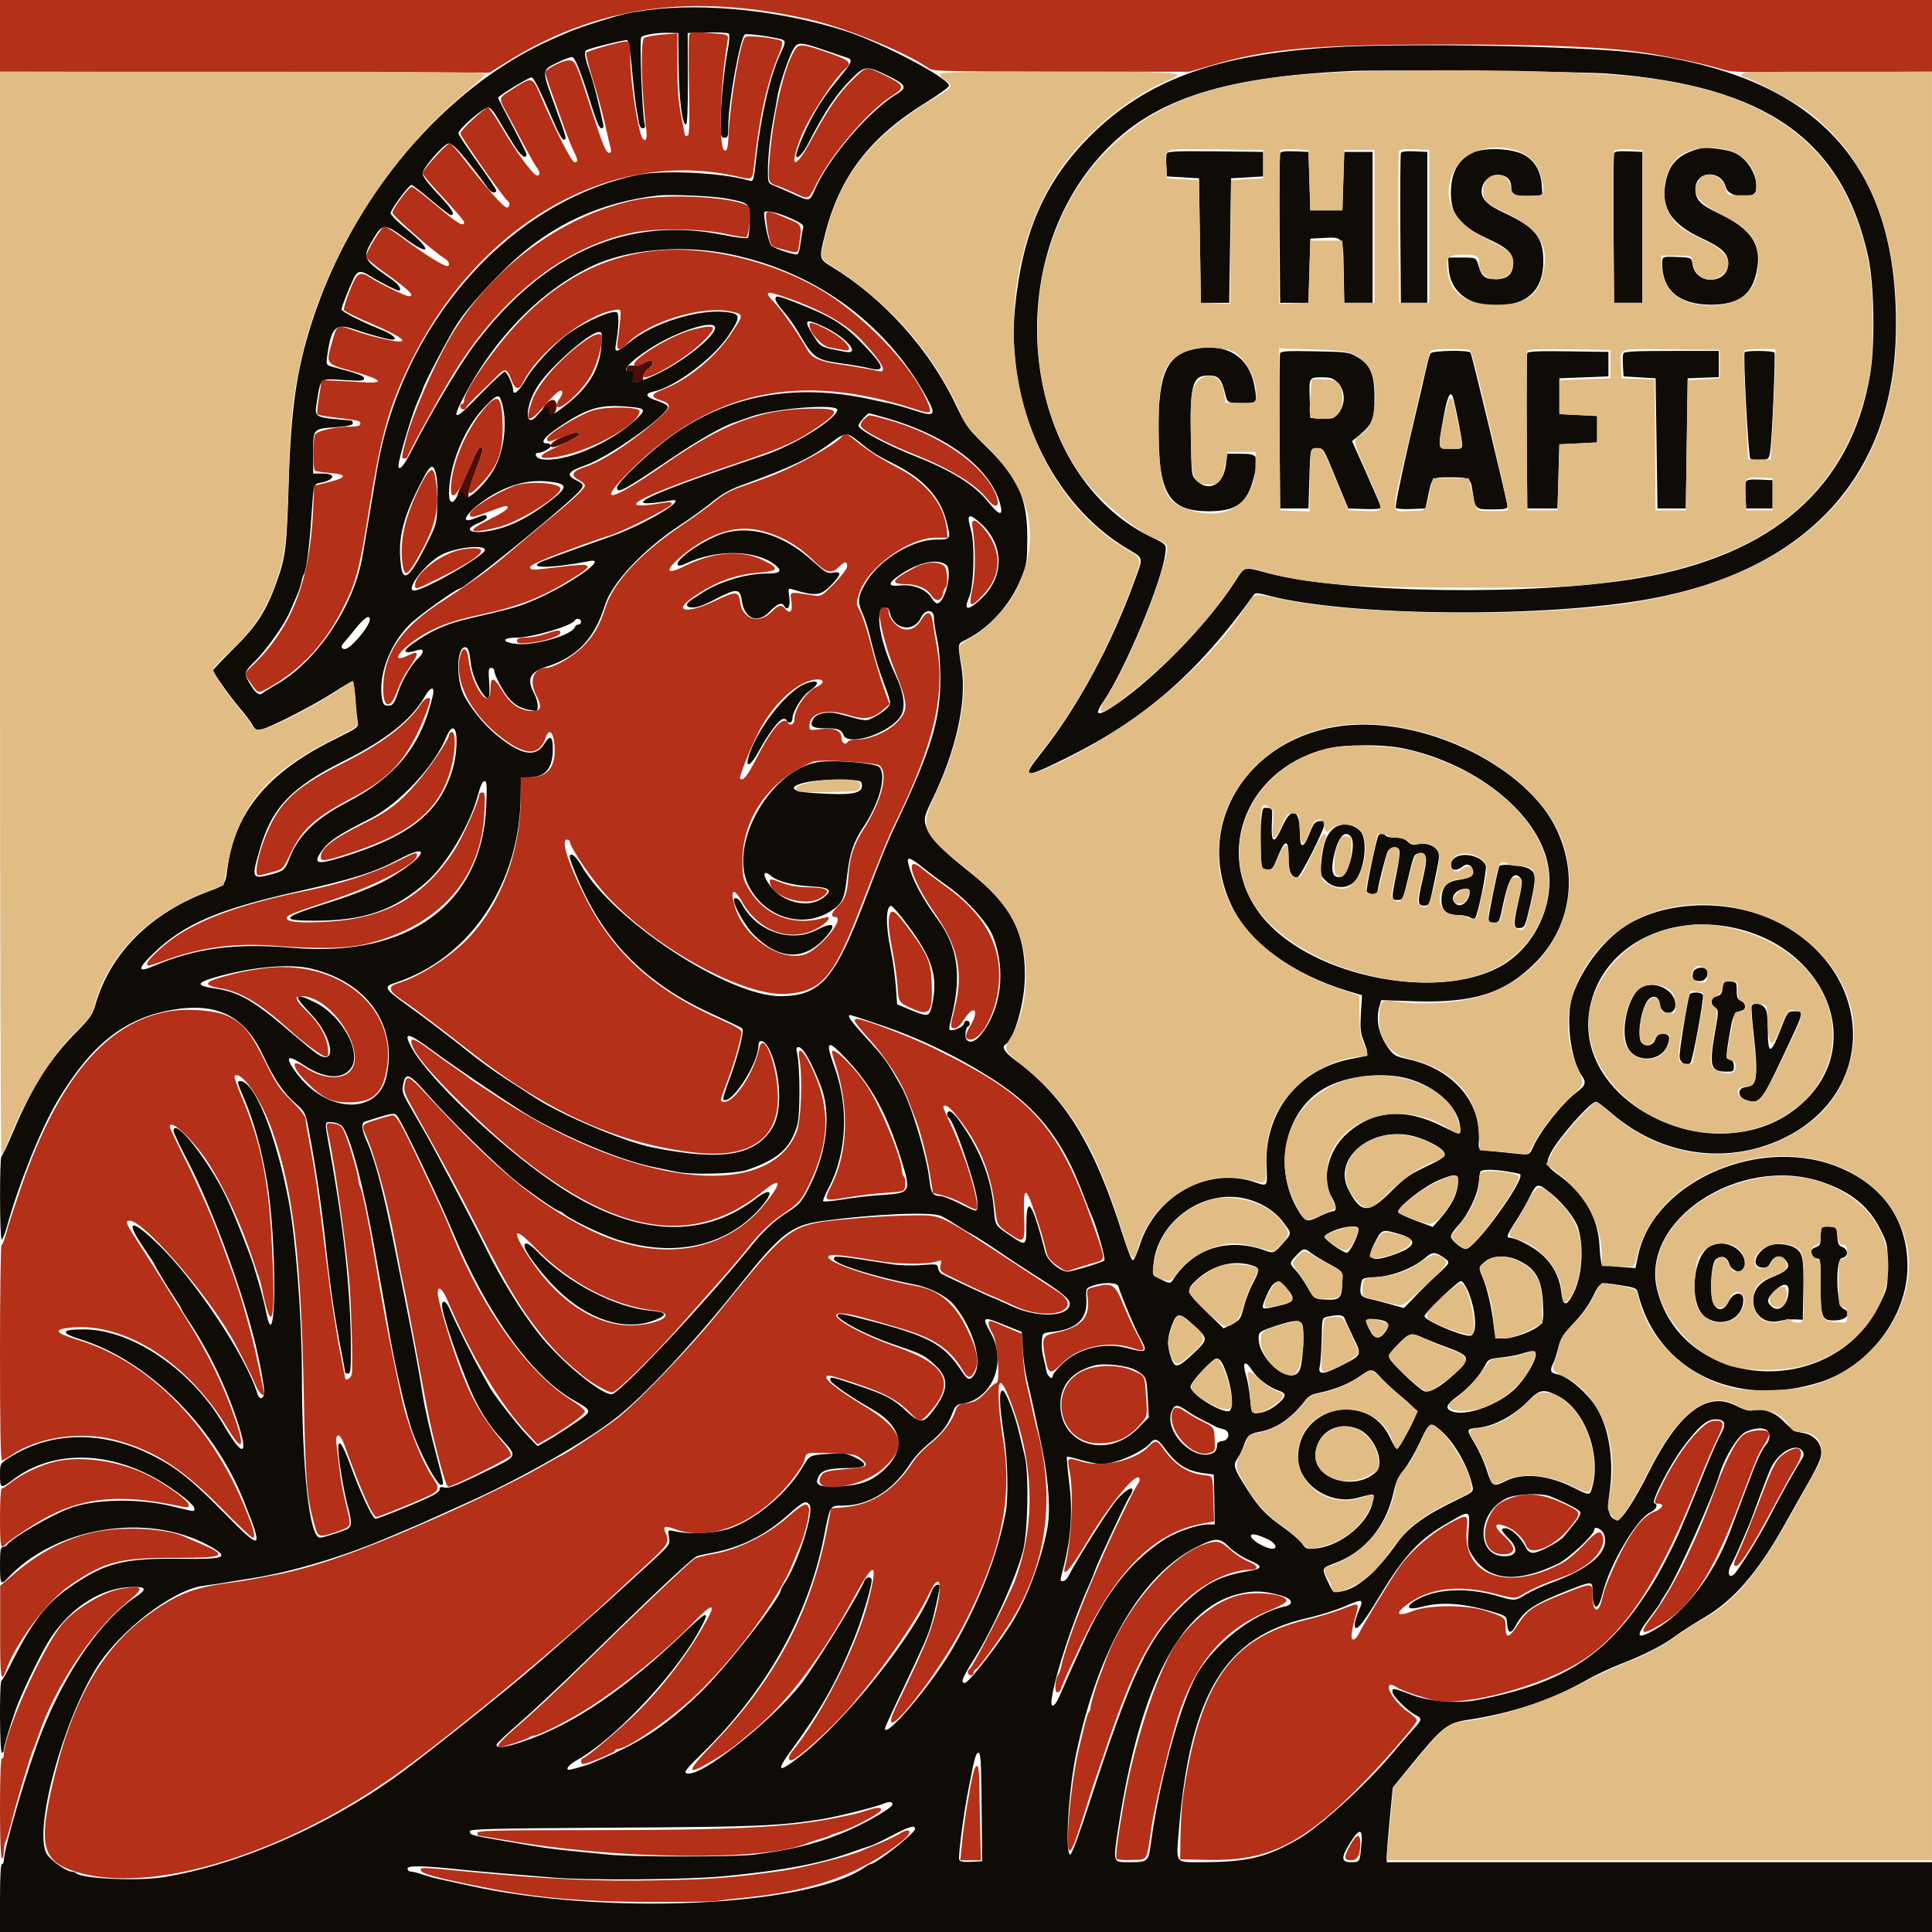 <?xml version="1.0" encoding="UTF-8"?>
<svg xmlns="http://www.w3.org/2000/svg" width="192" height="192" viewBox="0 0 1024 1024">
  <g fill-rule="evenodd">
    <g transform="translate(0,1024) scale(0.1,-0.1)">
    <path d="M3413 8315 c-12 -8 -37 -14 -55 -13 -28 3 -34 -1 -36 -19 -2 -16 2
-23 12 -23 11 0 16 -9 16 -26 0 -22 3 -25 23 -20 12 3 25 6 30 6 4 0 7 11 7
24 0 14 10 30 25 40 26 17 34 46 12 46 -7 0 -22 -7 -34 -15z" fill="#4A0E05"/>
    <path d="M2892 8097 c-26 -27 -30 -77 -7 -77 34 0 65 31 65 66 0 41 -25 46
-58 11z" fill="#4A0E05"/>
    <path d="M2985 7926 c-55 -21 -88 -56 -53 -56 25 0 137 55 138 68 0 17 -15 15
-85 -12z" fill="#4A0E05"/>
    <path d="M2511 7813 c-13 -32 -39 -90 -58 -130 -34 -68 -34 -73 -18 -89 22
-23 51 -6 48 27 0 13 14 62 32 109 45 114 51 140 33 140 -8 0 -24 -25 -37 -57z" fill="#4A0E05"/>
  </g>
    <g transform="translate(0,1024) scale(0.1,-0.1)">
    <path d="M3430 10186 c-114 -16 -124 -19 -265 -63 -114 -37 -122 -39 -245 -94
-564 -252 -1054 -832 -1268 -1500 -81 -253 -110 -456 -122 -854 -10 -332 -16
-385 -61 -512 -58 -164 -109 -243 -244 -374 -52 -52 -95 -97 -95 -102 0 -13
80 -127 136 -194 29 -34 61 -76 71 -93 15 -27 22 -31 48 -26 46 9 278 128 383
196 51 33 97 60 101 60 4 0 11 -42 15 -92 3 -51 9 -106 12 -123 5 -30 3 -31
-123 -94 -358 -177 -530 -387 -569 -693 -9 -75 -15 -82 -86 -108 -315 -114
-534 -330 -613 -607 -14 -50 -28 -70 -100 -143 -143 -145 -235 -291 -336 -530
-29 -69 -57 -126 -61 -128 -11 -5 -10 -442 1 -442 4 0 16 28 26 63 63 229 181
523 269 671 177 298 353 438 605 483 240 42 385 -29 482 -234 66 -139 107
-200 173 -259 56 -49 56 -49 81 -189 33 -180 61 -373 80 -550 25 -235 50 -408
86 -588 10 -54 19 -100 19 -103 0 -2 7 -4 15 -4 13 0 15 21 15 133 -1 300 -38
650 -117 1077 -23 129 -24 125 17 122 19 -1 43 -11 52 -20 43 -42 118 -329
178 -677 12 -66 30 -172 42 -235 11 -63 22 -128 25 -145 26 -166 80 -407 121
-540 33 -107 136 -305 159 -305 17 0 17 -3 -17 130 -41 153 -70 282 -81 355
-14 91 -43 251 -83 450 -20 99 -47 239 -62 310 -57 291 -106 478 -149 574 -27
58 -32 99 -12 106 151 48 157 49 173 29 28 -36 220 -437 294 -614 184 -440
423 -771 647 -895 76 -42 84 -53 56 -77 -26 -23 -162 -112 -211 -139 l-43 -24
-57 60 c-61 65 -181 220 -203 263 -8 15 -27 49 -42 76 -35 60 -137 264 -162
324 -23 55 -50 58 -40 4 16 -87 127 -394 178 -492 48 -91 81 -138 147 -210 68
-75 66 -79 -42 -133 -209 -102 -247 -118 -273 -111 -19 5 -25 2 -25 -10 0 -11
-24 -28 -67 -47 -92 -42 -260 -109 -273 -109 -15 0 -81 140 -131 279 -50 137
-74 160 -64 59 9 -87 32 -213 50 -278 22 -83 20 -106 -12 -118 -51 -20 -123
-42 -137 -42 -56 0 -95 354 -96 875 0 293 -33 718 -71 915 -68 352 -181 630
-256 630 -18 0 -17 -4 23 -98 50 -117 90 -263 119 -432 54 -318 50 -967 -4
-697 -11 57 -28 120 -68 252 -21 66 -103 273 -142 355 -94 199 -281 436 -281
355 0 -8 33 -79 74 -157 131 -250 303 -722 366 -998 23 -101 40 -199 40 -227
0 -39 -25 -46 -36 -10 -60 198 -334 609 -530 796 -141 135 -173 126 -74 -20
33 -48 60 -90 60 -93 0 -6 77 -133 111 -183 16 -23 29 -44 29 -48 0 -3 17 -32
38 -63 108 -162 195 -341 258 -528 65 -194 33 -206 -71 -26 -165 286 -480 503
-735 506 -127 1 -135 -18 -23 -53 352 -109 707 -459 863 -851 110 -275 103
-278 -115 -56 -171 174 -256 240 -399 307 -245 114 -500 109 -709 -16 -67 -40
-67 -40 -67 -102 0 -73 4 -75 67 -27 190 145 454 157 709 34 106 -51 254 -159
254 -185 0 -19 11 -20 -117 11 -174 43 -407 39 -538 -8 -99 -36 -302 -153
-336 -194 -6 -8 -18 -14 -25 -14 -11 0 -14 -21 -14 -95 0 -102 4 -109 41 -69
254 271 739 350 1064 173 116 -64 94 -74 -143 -71 -295 4 -396 -19 -566 -133
-147 -97 -218 -187 -338 -425 -23 -47 -46 -86 -50 -88 -12 -5 -10 -382 2 -382
6 0 10 7 10 15 0 16 26 106 62 210 24 72 122 277 172 360 100 167 263 281 421
292 101 7 112 -7 43 -52 -177 -117 -365 -386 -493 -706 -74 -182 -204 -623
-205 -691 0 -10 -4 -18 -10 -18 -6 0 -10 -67 -10 -180 l0 -180 5120 0 5120 0
0 185 0 185 -1445 0 -1445 0 0 32 c0 18 7 107 16 198 l16 165 93 115 c170 208
194 228 308 245 227 34 438 104 620 207 49 28 132 67 186 88 131 51 223 98
296 152 33 24 98 66 145 93 161 94 289 243 435 505 32 58 88 157 124 220 50
89 65 124 64 153 -1 53 -41 94 -102 103 -38 6 -54 16 -91 55 -50 52 -106 74
-164 64 -26 -5 -47 0 -96 25 -154 78 -304 -38 -464 -358 -71 -143 -145 -254
-164 -250 -43 9 -56 53 -42 142 26 169 0 344 -69 456 -48 78 -150 165 -207
176 -37 7 -42 20 -20 62 7 15 19 52 26 82 11 46 24 66 80 126 41 43 81 98 101
139 40 81 38 81 146 63 87 -14 88 -14 96 -48 102 -406 517 -607 963 -466 262
83 464 350 464 614 0 237 -122 419 -347 518 -415 184 -991 -59 -1079 -453
l-16 -74 -82 6 c-44 4 -86 8 -92 10 -7 2 -13 40 -16 97 -6 153 -82 283 -221
383 -62 44 -66 58 -38 114 40 78 210 271 239 271 7 0 48 -29 90 -66 267 -227
626 -272 927 -116 468 243 460 841 -15 1114 -244 140 -588 147 -820 15 -128
-72 -255 -233 -306 -387 -37 -115 -11 -335 51 -424 24 -33 18 -50 -27 -84 -74
-55 -195 -207 -233 -293 -19 -41 -19 -41 -85 -34 -36 4 -96 10 -135 14 -70 6
-70 6 -67 53 15 205 -136 381 -372 433 -69 16 -78 20 -106 58 -51 69 -69 149
-50 219 l11 37 177 -6 c312 -10 476 42 637 202 189 187 233 463 114 711 -153
321 -666 581 -1089 551 -532 -38 -847 -522 -628 -966 93 -190 321 -355 610
-443 l77 -23 -6 -95 c-4 -75 -2 -105 12 -140 33 -89 37 -84 -61 -102 -285 -54
-466 -285 -451 -575 5 -103 5 -102 -59 -80 -249 87 -532 -68 -615 -338 -13
-41 -29 -75 -35 -75 -6 0 -30 62 -54 137 -149 475 -305 729 -568 923 -58 42
-75 71 -52 85 47 29 102 223 102 365 1 234 -77 378 -299 553 -131 103 -197
170 -218 219 -21 53 -19 67 20 147 131 266 191 531 161 715 -21 131 -23 122
27 147 124 63 234 187 289 324 31 76 32 87 33 215 0 213 -49 320 -230 495 -85
83 -96 99 -148 207 -139 295 -384 567 -657 733 -70 43 -70 42 -36 177 77 304
239 514 539 698 64 40 117 78 117 86 0 39 -354 226 -545 288 -338 109 -753
153 -1055 112z m167 -291 c1 -176 19 -315 38 -315 8 0 11 68 11 243 l-1 242
104 3 c57 1 108 -1 113 -6 6 -6 4 -43 -6 -93 -20 -115 -36 -278 -36 -376 0
-76 2 -83 20 -83 18 0 20 7 20 59 0 129 64 479 89 489 12 5 127 -10 189 -25
28 -7 28 -17 -2 -79 -53 -113 -102 -322 -127 -544 -15 -134 -14 -134 -42 -126
-147 42 -458 56 -592 28 -684 -147 -1252 -796 -1379 -1575 -23 -138 -66 -395
-76 -452 -47 -266 -249 -561 -465 -679 -27 -16 -54 -32 -59 -37 -20 -18 -37
-8 -66 38 -40 63 -39 70 26 133 57 57 156 197 181 259 8 20 24 55 34 79 11 23
22 57 26 75 3 17 9 37 13 42 13 18 29 136 40 300 14 195 8 177 61 189 67 17
67 46 0 46 l-51 0 0 110 c0 130 -3 127 124 136 62 5 86 11 86 20 0 8 -3 14 -7
15 -203 17 -197 13 -183 102 20 126 14 121 140 113 94 -6 110 -5 110 8 0 14
-27 24 -154 58 -48 13 -48 13 -42 58 21 156 44 179 143 145 77 -27 176 -54
201 -55 36 -1 3 29 -61 54 -104 42 -207 95 -207 106 0 11 32 94 61 157 22 49
38 53 89 21 48 -30 142 -78 152 -78 21 0 4 30 -29 54 -166 116 -166 117 -101
226 45 75 59 75 159 1 140 -104 155 -72 19 40 -49 40 -90 80 -90 89 0 19 97
150 111 150 5 0 52 -36 104 -80 52 -44 99 -80 105 -80 26 0 4 35 -70 113 -54
57 -80 92 -80 108 0 29 114 159 139 159 24 0 87 -73 210 -241 15 -21 41 -26
41 -8 0 6 -45 73 -100 150 -55 77 -100 145 -100 152 0 24 131 137 158 137 10
0 29 -21 45 -48 15 -26 33 -56 40 -67 6 -10 29 -48 50 -82 36 -58 67 -82 67
-50 0 6 -34 75 -75 152 -41 77 -75 143 -75 147 0 9 162 108 177 108 12 0 47
-71 116 -232 22 -54 47 -98 54 -98 19 0 18 2 -43 171 -74 203 -75 195 9 237
37 18 74 32 81 29 16 -6 43 -74 97 -244 29 -93 46 -133 56 -133 11 0 14 7 10
23 -29 134 -51 220 -72 279 -26 75 -30 103 -17 112 19 11 205 57 216 53 8 -3
17 -56 25 -149 7 -78 17 -168 22 -198 5 -30 12 -70 15 -87 3 -21 11 -33 21
-33 12 0 14 7 9 28 -13 62 -27 445 -17 455 14 14 90 25 151 23 l45 -1 2 -170z
m774 79 c57 -19 112 -38 122 -41 25 -8 21 -23 -20 -75 -90 -110 -121 -153
-165 -233 -40 -73 -88 -186 -88 -208 0 -29 35 6 65 65 89 172 146 257 224 336
74 75 82 76 196 21 94 -45 104 -63 55 -93 -150 -88 -367 -340 -441 -511 -28
-65 -26 -64 -120 -21 -41 18 -86 38 -101 44 -27 11 -28 15 -28 79 0 70 13 191
30 278 6 28 14 75 19 105 10 64 53 194 81 251 26 49 37 49 171 3z m-528 -785
c131 -24 132 -26 131 -119 -1 -44 -5 -85 -10 -90 -6 -6 -56 0 -132 15 -501
102 -946 -93 -1311 -575 -86 -114 -236 -366 -341 -572 -45 -90 -78 -118 -65
-55 16 78 75 268 99 320 14 32 26 60 26 62 0 18 146 295 188 357 54 80 171
211 282 315 218 204 477 323 780 357 60 7 288 -3 353 -15z m353 -108 c59 -28
66 -34 60 -54 -4 -12 -9 -46 -13 -75 -3 -29 -10 -55 -16 -59 -11 -7 -116 26
-138 45 -14 11 -39 124 -39 174 0 18 75 2 146 -31z m-365 -181 c467 -84 858
-361 1079 -764 55 -99 46 -108 -68 -70 -42 14 -99 30 -127 36 -27 5 -68 14
-90 19 -410 92 -768 26 -1076 -199 -112 -82 -279 -241 -279 -267 0 -34 38 -14
283 152 148 100 284 178 343 195 10 4 46 16 79 28 126 46 472 73 463 36 -12
-52 -231 -187 -390 -240 -557 -186 -750 -270 -580 -251 31 3 70 9 85 12 112
21 -135 -128 -317 -191 -94 -33 -313 -111 -353 -128 -108 -42 30 -43 240 -2
113 23 -122 -139 -321 -219 -60 -25 -104 -36 -322 -87 -110 -26 -180 -56 -267
-114 -87 -57 -85 -78 5 -51 29 10 30 -15 1 -41 -34 -30 -86 -116 -106 -175
-24 -71 -30 -79 -57 -79 -18 0 -25 7 -30 31 -24 124 36 290 146 400 44 44 247
189 264 189 23 0 484 372 612 494 51 49 52 59 7 80 -58 28 -46 48 48 80 122
42 437 265 437 310 0 7 -24 21 -55 31 -61 19 -71 39 -24 49 112 22 314 172
397 293 70 104 69 119 -5 129 -148 18 -389 -56 -515 -159 -68 -56 -82 -59 -74
-14 15 84 18 164 7 171 -24 15 -148 -38 -251 -107 -74 -50 -194 -178 -234
-250 -34 -60 -66 -87 -66 -55 0 26 -33 98 -45 98 -7 0 -62 -52 -124 -115 -136
-141 -159 -150 -105 -42 165 328 419 589 699 720 175 82 450 109 686 67z m-41
-397 c0 -52 -205 -207 -348 -264 -91 -36 -95 -36 -87 1 6 26 4 30 -14 30 -52
0 -9 50 106 124 143 92 343 155 343 109z m-603 -97 c-9 -126 -68 -222 -199
-322 -63 -49 -78 -53 -78 -24 0 31 -26 24 -57 -15 -75 -94 -74 44 1 155 67
100 271 279 320 280 17 0 18 -6 13 -74z m-534 -280 c37 -96 26 -246 -25 -354
-43 -92 -168 -209 -168 -157 0 24 -25 17 -40 -10 -21 -40 -40 -31 -40 18 0
148 78 342 183 454 60 64 80 75 90 49z m690 -43 c78 -7 82 -15 30 -64 -139
-131 -387 -235 -506 -212 -27 5 -39 33 -14 33 23 0 67 25 67 38 0 6 -9 12 -21
12 -40 0 -15 34 66 88 153 102 218 121 378 105z m1370 -63 c325 -96 550 -274
592 -467 10 -50 -13 -41 -68 27 -71 89 -190 164 -382 240 -157 62 -305 142
-305 164 0 12 47 66 57 66 2 0 50 -14 106 -30z m-164 -118 c69 -57 97 -75 197
-125 149 -76 237 -172 269 -295 27 -101 26 -102 -56 -102 -117 0 -287 -100
-359 -212 -53 -82 -58 -114 -28 -180 14 -29 35 -98 47 -153 13 -55 36 -136 53
-180 55 -149 54 -142 28 -170 -13 -14 -43 -34 -67 -46 -47 -23 -35 -24 -182
16 -63 17 -125 5 -142 -28 -19 -35 -4 -47 60 -47 73 0 90 -6 102 -36 22 -58
221 1 294 88 38 45 31 124 -19 231 -84 179 -112 348 -59 355 17 3 24 -3 29
-25 22 -91 127 -108 166 -26 22 46 68 45 68 -1 0 -19 7 -68 16 -108 11 -46 17
-123 18 -208 1 -223 -45 -377 -236 -780 -41 -85 -80 -181 -165 -405 -158 -416
-236 -504 -445 -505 -279 -1 -894 403 -1059 696 -29 50 -59 71 -59 41 0 -7 15
-49 33 -93 143 -351 369 -580 732 -743 77 -35 144 -67 149 -72 12 -11 -23
-152 -69 -273 -20 -54 -34 -100 -32 -103 38 -38 186 188 187 285 0 41 36 27
59 -23 60 -127 68 -322 18 -407 -90 -154 -268 -184 -642 -109 -147 30 -480
171 -620 263 -27 18 -95 62 -150 97 -55 36 -137 94 -182 130 -125 100 -248
194 -353 269 -111 80 -118 93 -58 112 400 129 667 529 668 1003 0 87 0 87 43
87 88 0 127 47 127 151 0 68 -14 76 -45 26 -43 -68 -111 -62 -223 23 -79 59
-146 135 -198 225 -51 88 -45 283 8 263 10 -4 17 -28 22 -73 6 -63 34 -132 69
-177 28 -36 35 -20 30 62 -5 70 -4 80 11 80 9 0 16 -7 16 -15 0 -22 44 -107
76 -144 31 -37 64 -56 117 -65 36 -7 37 -6 37 24 0 16 -9 47 -20 67 -39 74
-22 111 66 139 164 52 256 150 312 331 35 112 201 290 387 413 61 40 142 98
180 130 48 39 93 65 145 84 273 99 380 150 487 231 72 54 84 54 142 7z m-2238
-174 c6 -25 10 -90 7 -154 -3 -110 -4 -112 -52 -209 -90 -181 -128 -216 -140
-129 -19 139 5 246 92 420 62 125 76 135 93 72z m634 -46 c65 -12 57 -33 -42
-107 -98 -74 -180 -117 -268 -140 -123 -32 -197 -8 -100 32 25 10 45 24 45 31
0 16 -13 15 -57 -3 -124 -52 -13 74 125 142 104 50 191 64 297 45z m2242 -206
c136 -114 141 -290 14 -409 -72 -68 -96 -64 -64 9 25 59 31 283 9 356 -23 80
-14 90 41 44z m-2617 -151 c0 -30 -322 -215 -375 -215 -51 0 59 144 144 189
72 39 231 57 231 26z m2445 -79 c35 -25 -3 -196 -46 -204 -8 -1 -22 12 -31 28
-26 45 -97 74 -165 67 -68 -7 -70 10 -6 54 98 68 200 91 248 55z m-3055 -290
c0 -35 -102 -156 -132 -156 -21 0 -23 16 -5 34 7 8 35 41 62 75 48 59 75 76
75 47z m1120 -11 c0 -8 -6 -15 -14 -15 -8 0 -16 -6 -19 -14 -17 -43 -213 -99
-309 -89 -78 8 -81 33 -5 33 85 0 303 64 315 93 6 13 32 7 32 -8z m-785 -387
c-58 -264 -192 -432 -453 -569 -171 -89 -261 -178 -308 -299 -23 -61 -30 -67
-99 -85 -100 -26 -103 -20 -59 130 64 224 166 331 443 470 227 113 362 221
433 344 29 51 53 56 43 9z m119 -194 c11 -29 6 -119 -9 -179 -63 -242 -221
-374 -584 -486 -147 -46 -167 -38 -110 39 33 45 89 82 249 162 156 79 342 278
407 437 19 44 36 55 47 27z m5036 -93 c361 -80 672 -320 745 -575 63 -217 -49
-476 -251 -583 -335 -177 -969 -51 -1234 245 -288 322 -125 797 314 912 99 26
309 27 426 1z m-4873 -303 c-21 -519 -410 -804 -1022 -752 -309 27 -517 -1
-743 -97 -85 -37 -84 -14 1 68 162 156 346 235 764 328 297 67 406 101 540
172 184 97 131 3 -60 -106 -62 -35 -175 -81 -289 -117 -279 -87 -294 -104 -99
-104 262 0 422 56 591 205 109 96 233 306 275 468 12 44 23 67 33 67 12 0 14
-20 9 -132z m2321 -331 c37 -30 88 -68 114 -86 103 -69 224 -201 252 -276 70
-182 42 -392 -70 -525 -38 -45 -80 -40 -77 10 1 19 6 36 12 38 17 6 13 32 -4
32 -8 0 -15 -6 -15 -13 0 -14 -40 -37 -65 -37 -18 0 -18 0 1 80 51 216 29 361
-74 504 -89 122 -138 216 -158 299 -9 40 8 35 84 -26z m-89 -297 c133 -179
163 -273 132 -422 -15 -69 -19 -70 -117 -30 l-69 29 -7 96 c-4 53 -16 140 -27
192 -28 129 -26 240 4 233 7 -2 45 -46 84 -98z m4363 -14 c495 -95 716 -603
399 -916 -435 -430 -1303 -13 -1131 543 86 279 397 437 732 373z m-7522 -220
c298 -72 457 -299 399 -569 -44 -209 -318 -200 -479 17 -63 86 -49 101 40 41
105 -70 198 -79 246 -22 68 81 -41 286 -192 357 -108 52 -112 36 -16 -64 123
-130 140 -294 21 -203 -17 12 -67 54 -112 92 -211 182 -289 227 -419 246 -95
14 -99 28 -15 54 196 59 408 80 527 51z m3010 -296 c213 -71 425 -174 615
-298 222 -145 354 -311 454 -572 36 -93 46 -119 61 -152 28 -68 71 -221 63
-229 -10 -10 -169 -58 -194 -59 -39 0 -108 58 -119 102 -67 263 -100 313 -100
148 0 -119 1 -118 -96 -52 -69 47 -69 47 -76 129 -14 174 -77 329 -197 491
-14 17 -31 32 -38 32 -15 0 -18 -26 -4 -34 29 -18 151 -379 151 -447 0 -59 6
-58 -92 -9 -44 22 -89 40 -100 40 -43 0 -55 17 -62 87 -12 117 -97 401 -148
491 -80 142 -83 147 -190 264 -79 86 -101 118 -82 118 4 0 73 -22 154 -50z
m-2370 -136 c110 -82 459 -317 525 -354 230 -129 496 -237 665 -269 36 -7 84
-17 107 -22 78 -17 311 -11 373 10 166 57 229 114 266 239 16 57 15 313 -2
385 -5 20 -3 27 9 27 23 0 68 -78 117 -205 55 -139 35 -340 -52 -519 -47 -96
-57 -108 -125 -152 -72 -46 -125 -96 -196 -184 -241 -297 -696 -780 -735 -780
-59 0 -273 177 -386 320 -92 115 -204 297 -286 465 -46 95 -271 522 -310 589
-10 17 -43 75 -74 129 -54 92 -57 100 -49 140 13 66 31 59 131 -55 110 -126
361 -372 462 -454 78 -64 223 -164 236 -164 4 0 15 -6 23 -14 32 -28 191 -105
277 -134 302 -100 583 -39 763 165 76 86 62 115 -24 49 -291 -222 -656 -196
-1059 77 -290 195 -675 560 -764 723 -47 88 -23 85 108 -12z m2200 -51 c134
-144 212 -288 288 -533 52 -169 49 -174 -107 -184 -57 -3 -148 -14 -202 -23
-55 -9 -102 -13 -106 -10 -3 4 11 38 31 75 94 181 106 424 29 636 -52 145 -39
152 67 39z m2965 -98 c161 -42 285 -161 285 -274 0 -28 -2 -27 -95 19 -198
100 -370 86 -509 -41 -97 -89 -133 -240 -78 -333 26 -44 29 -76 6 -76 -9 0
-38 -11 -66 -25 -70 -35 -79 -33 -117 29 -142 236 -65 550 162 660 114 56 289
73 412 41z m48 -310 c77 -23 152 -66 154 -90 2 -16 -16 -29 -100 -69 -88 -42
-113 -60 -185 -132 -118 -119 -160 -117 -226 13 -86 170 136 343 357 278z
m491 -185 c32 -5 61 -11 63 -14 28 -27 -240 -396 -288 -396 -23 0 -79 48 -79
67 0 9 18 36 41 60 50 55 100 159 106 221 3 26 6 53 8 60 5 15 67 16 149 2z
m-267 -71 c-7 -56 -36 -111 -94 -178 l-39 -44 -92 34 c-50 19 -92 39 -92 45 0
29 137 136 216 169 95 39 108 36 101 -26z m1928 17 c155 -52 252 -131 313
-255 36 -73 37 -77 37 -191 0 -116 0 -116 -44 -206 -250 -506 -1041 -455
-1177 77 -95 370 436 721 871 575z m-1428 -67 c60 -49 123 -130 137 -176 32
-102 22 -253 -22 -343 -38 -76 -57 -77 -66 -3 -9 82 -44 150 -105 205 -44 40
-138 88 -171 88 -18 0 -11 19 34 87 24 37 58 96 75 131 38 75 40 75 118 11z
m-1635 -20 c85 -18 162 -64 208 -125 49 -65 49 -58 -5 -119 -45 -49 -45 -49
-92 -32 -195 69 -377 11 -484 -153 -17 -25 -17 -25 -64 -2 -48 23 -48 23 -41
84 23 223 257 393 478 347z m-1607 -93 c19 -8 54 -28 77 -44 24 -16 63 -40 88
-53 24 -13 85 -52 135 -86 49 -34 142 -95 205 -135 133 -84 180 -123 180 -147
0 -72 -172 -79 -312 -12 -48 22 -90 41 -93 41 -5 0 -249 114 -275 129 -8 4
-16 18 -18 30 -3 22 -6 22 -90 16 -48 -4 -116 -2 -152 4 -307 48 -310 48 -310
28 0 -26 218 -95 435 -137 79 -16 169 -64 206 -112 99 -124 147 -296 103 -363
-22 -34 -35 -31 -64 13 -103 157 -178 195 -594 298 -173 43 20 -81 243 -156
139 -47 153 -54 209 -107 74 -70 70 -132 -16 -245 -47 -62 -68 -62 -135 0 -74
69 -111 88 -259 138 -147 49 -148 50 -148 30 0 -15 113 -93 221 -154 168 -95
186 -220 50 -335 -59 -50 -118 -70 -221 -75 -113 -5 -137 7 -109 56 17 31 55
41 167 41 90 1 96 22 19 59 -44 21 -57 22 -142 16 -94 -7 -94 -7 -131 -70 -79
-134 -239 -271 -379 -323 -75 -27 -217 -36 -298 -17 -38 8 -38 8 -31 -31 6
-40 6 -40 -102 -139 -204 -187 -250 -229 -359 -324 -60 -52 -136 -120 -170
-150 -138 -124 -494 -412 -750 -607 -383 -291 -877 -513 -1296 -582 -132 -22
-433 -9 -464 20 -5 5 -16 9 -25 9 -27 0 -109 58 -131 92 -75 119 83 707 267
996 125 195 404 407 561 427 26 3 73 10 103 15 30 5 100 17 155 25 219 35 491
117 730 220 17 7 58 25 92 39 58 24 92 39 226 100 28 13 84 38 122 55 278 127
598 310 760 436 148 115 419 406 657 706 215 270 273 315 433 337 271 37 575
51 630 28z m2215 -76 c0 -27 -47 -120 -61 -120 -20 0 -119 70 -119 84 0 19 93
55 143 55 31 1 37 -2 37 -19z m218 -21 c102 -31 88 -69 -42 -113 -106 -36
-133 -20 -95 57 43 84 41 84 137 56z m-465 -103 c18 -13 61 -39 97 -58 65 -35
65 -35 64 -96 -1 -83 -12 -94 -88 -90 -60 3 -60 3 -96 65 -20 35 -48 75 -63
91 -34 35 -34 39 5 79 38 39 40 40 81 9z m694 -18 c43 -30 43 -27 -29 -94 -35
-32 -89 -85 -120 -118 l-57 -59 -78 22 c-43 12 -94 25 -113 29 -38 9 -46 24
-36 77 6 32 6 32 85 37 84 5 193 48 256 102 37 31 50 32 92 4z m398 -17 c94
-43 127 -100 133 -229 4 -77 2 -96 -12 -111 -29 -32 -135 -73 -190 -75 -51 -1
-51 -1 -59 69 -11 96 -34 196 -60 257 -21 51 -21 51 11 79 39 35 113 39 177
10z m-1397 -32 c29 -11 28 -25 -7 -90 -17 -30 -38 -86 -48 -124 -17 -67 -21
-71 -63 -93 l-45 -23 -92 90 c-107 103 -110 113 -49 169 87 80 204 108 304 71z
m171 -116 c51 -61 44 -75 -46 -95 -90 -21 -90 -21 -69 34 42 103 69 117 115
61z m961 -14 c46 -108 52 -239 10 -239 -51 0 -240 82 -240 104 0 17 176 186
194 186 8 0 23 -23 36 -51z m-1853 24 c25 -75 90 -227 114 -270 45 -82 40 -86
-72 -57 -120 31 -258 -4 -341 -87 -26 -26 -48 -53 -48 -59 0 -29 -30 -6 -35
28 -3 20 -11 53 -16 72 -6 19 -9 55 -7 80 3 45 3 45 58 51 127 14 184 69 178
170 -3 61 -3 61 32 74 55 20 129 19 137 -2z m402 -209 c76 -70 76 -72 -6 -150
-83 -77 -96 -79 -117 -17 -21 62 -20 101 5 168 26 71 41 71 118 -1z m797 39
c4 -10 25 -56 47 -102 47 -97 49 -92 -80 -157 -82 -41 -109 -40 -98 4 4 15 8
79 10 142 2 115 2 115 31 121 56 13 84 10 90 -8z m-1796 -38 l85 -34 6 -93 c3
-51 13 -122 22 -158 17 -67 57 -252 82 -375 35 -177 44 -332 24 -427 -34 -165
-102 -348 -176 -473 -70 -117 -238 -335 -259 -335 -25 0 -14 26 50 129 94 149
222 431 258 571 26 102 32 404 10 500 -8 30 -20 84 -29 120 -24 104 -73 230
-89 230 -20 0 -18 -70 6 -230 22 -145 26 -338 9 -422 -45 -229 -139 -469 -275
-707 -108 -190 -364 -493 -364 -432 0 4 44 101 98 214 115 243 125 266 146
332 15 48 46 186 46 206 0 21 -29 7 -39 -18 -86 -228 -452 -687 -697 -879
-127 -99 -136 -87 -36 49 139 190 228 347 315 562 42 101 97 284 97 320 0 20
-29 19 -37 -1 -23 -61 -203 -357 -315 -519 -125 -180 -520 -504 -615 -505 -36
0 -29 12 73 111 337 331 558 724 641 1144 33 169 31 165 100 165 139 0 266 80
359 225 19 30 64 78 100 107 68 55 98 95 124 163 12 30 22 41 40 43 166 20
250 216 162 375 -50 91 -47 93 78 42z m2000 26 c33 -9 36 -31 10 -64 -31 -39
-56 -35 -80 13 -11 21 -20 44 -20 50 0 11 51 12 90 1z m-430 -16 c16 -19 8
-193 -10 -242 -38 -104 -236 59 -218 180 2 17 20 27 88 49 98 31 123 34 140
13z m646 -77 c27 -12 87 -36 134 -53 111 -41 115 -56 35 -132 -79 -74 -140
-109 -168 -96 -33 15 -175 151 -183 175 -5 16 6 32 47 74 60 61 67 63 135 32z
m594 -86 c0 -35 -55 -128 -107 -180 -87 -87 -262 -151 -336 -123 -40 15 -33
36 27 80 61 45 119 110 146 162 18 35 22 37 87 44 37 4 86 13 108 20 57 19 75
18 75 -3z m-1656 -59 c47 -107 62 -243 25 -243 -55 0 -199 94 -199 130 0 25
117 150 140 150 10 0 24 -15 34 -37z m-469 -23 c60 -33 62 -37 68 -148 l6
-104 -57 -58 c-162 -166 -412 -90 -412 125 1 107 64 178 185 209 48 12 171 -2
210 -24z m623 -5 c26 -41 89 -89 138 -105 41 -14 43 -28 7 -62 -38 -35 -86
-58 -121 -58 -29 0 -29 0 -36 75 -4 41 -13 96 -21 122 -23 76 -7 89 33 28z
m679 -35 c20 -23 71 -70 115 -106 43 -36 78 -71 78 -77 0 -20 -94 -197 -105
-197 -5 0 -23 27 -38 61 -115 248 -487 167 -487 -105 0 -140 163 -253 310
-216 102 26 94 27 87 -13 -18 -115 -167 -240 -301 -254 -51 -5 -54 -4 -75 26
-13 18 -58 57 -101 87 -88 62 -124 99 -186 194 -74 115 -80 133 -57 167 11 15
26 46 34 68 18 55 30 66 85 76 86 16 164 68 232 154 27 36 41 44 85 53 78 16
156 47 212 86 64 44 68 44 112 -4z m943 -100 c139 -72 228 -309 179 -482 -12
-46 -13 -46 -99 -3 -134 68 -270 81 -360 35 -65 -33 -72 -29 -99 55 -13 42
-41 104 -62 140 -50 82 -50 81 18 88 83 9 185 63 258 137 66 68 85 71 165 30z
m-1964 -81 c25 -17 64 -39 87 -50 23 -11 49 -24 57 -29 8 -5 28 -11 43 -15 40
-8 36 -58 -5 -63 -22 -3 -28 -9 -28 -27 0 -14 -8 -29 -19 -35 -102 -54 -269
116 -219 225 15 33 30 32 84 -6z m2822 -45 c28 -8 28 -31 -2 -85 -14 -24 -54
-118 -91 -209 -36 -91 -70 -174 -75 -185 -5 -11 -21 -49 -36 -85 -30 -76 -105
-223 -149 -295 -234 -380 -461 -533 -932 -625 -99 -20 -253 -9 -343 24 -111
41 -110 41 -110 19 0 -21 80 -102 123 -123 36 -18 35 -25 -15 -79 -24 -26 -76
-86 -117 -135 -137 -161 -378 -380 -490 -444 -169 -97 -268 -121 -504 -122
-154 0 -144 -14 -128 179 60 713 244 1016 680 1115 63 14 152 42 198 62 98 42
103 41 74 -25 -11 -27 -21 -59 -21 -71 0 -49 37 -7 131 149 133 219 211 303
364 390 119 69 116 70 109 -40 -6 -94 -6 -94 27 -144 85 -125 233 -136 447
-33 57 28 192 154 192 180 0 22 39 5 50 -22 37 -88 -63 -181 -280 -260 -47
-17 -106 -45 -133 -61 -56 -35 -60 -35 -148 -9 -150 45 -310 41 -413 -10 -84
-43 -77 -69 12 -46 106 28 226 18 387 -31 60 -19 60 -19 63 -61 4 -51 21 -54
45 -9 43 80 93 114 276 187 125 49 131 50 131 6 0 -111 28 -124 53 -24 39 157
180 397 255 433 32 16 42 40 20 48 -19 6 81 201 151 295 96 128 140 161 199
146z m-1476 -61 c71 -65 140 -188 162 -289 7 -31 6 -31 -91 -78 -165 -80 -251
-143 -313 -231 -110 -155 -213 -241 -298 -251 -37 -5 -37 -4 -66 57 -31 67
-31 68 37 93 160 59 273 194 313 376 13 58 26 85 55 120 21 25 58 89 83 143
51 110 57 114 118 60z m-432 7 c80 -41 131 -179 82 -223 -114 -103 -331 -37
-320 98 10 119 128 181 238 125z m2168 -24 c2 -17 -4 -36 -15 -50 -22 -24 -51
-85 -81 -166 -18 -47 -74 -195 -115 -305 -85 -224 -239 -423 -393 -511 -102
-58 -110 -41 -29 64 30 40 55 74 55 78 0 3 13 24 29 48 56 82 244 498 285 633
29 94 98 205 139 224 64 29 121 23 125 -15z m-3212 -63 c70 -96 121 -129 218
-142 l49 -6 3 -132 2 -133 -38 0 c-53 0 -173 -42 -234 -83 -181 -120 -311
-288 -430 -557 -16 -36 -43 -96 -61 -135 -17 -38 -42 -96 -56 -127 -29 -70
-54 -79 -44 -16 20 130 114 415 200 603 12 28 25 60 29 73 11 33 164 363 182
389 42 65 -3 55 -65 -14 -41 -46 -210 -313 -260 -410 -7 -13 -18 -23 -26 -23
-18 0 -19 -8 5 86 37 150 46 286 27 436 -9 73 -14 134 -12 137 3 2 37 -6 77
-18 40 -11 87 -21 104 -21 75 0 221 63 263 114 21 25 38 19 67 -21z m3388 -25
c8 -14 7 -24 -3 -40 -38 -60 -124 -214 -172 -308 -47 -91 -119 -209 -174 -287
-36 -52 -59 -18 -27 39 10 18 31 62 46 98 16 36 34 79 41 95 8 17 32 82 55
145 23 63 52 138 65 167 41 88 138 140 169 91z m-1337 -239 c88 -36 154 -71
159 -84 3 -8 -10 -35 -33 -62 -21 -26 -45 -56 -53 -66 -23 -28 -133 -87 -163
-87 -21 0 -31 9 -46 39 -24 45 -74 91 -102 91 -28 0 -24 -13 17 -54 51 -51 46
-90 -11 -94 -160 -11 -164 223 -4 305 50 25 185 32 236 12z m-3927 -44 c28
-33 -61 -313 -132 -417 -10 -14 -18 -29 -18 -32 0 -44 -303 -429 -436 -555
-193 -183 -314 -261 -579 -371 -22 -8 -98 -30 -109 -30 -23 0 2 30 47 54 188
105 497 430 631 662 76 133 64 137 -60 18 -320 -308 -594 -495 -863 -585 -93
-32 -144 -37 -139 -15 2 7 57 59 123 116 66 57 228 209 361 339 342 336 557
538 580 544 10 3 46 11 79 17 149 28 279 92 395 195 90 79 100 84 120 60z
m2429 -183 c48 -23 57 -58 12 -49 -39 8 -101 48 -101 66 0 16 32 9 89 -17z
m-204 -42 c21 -21 67 -52 102 -67 81 -35 79 -47 -9 -62 -142 -24 -219 -64
-334 -173 -188 -179 -274 -360 -500 -1055 -53 -163 -94 -273 -101 -273 -30 0
-10 342 31 536 118 558 345 947 639 1095 101 50 122 50 172 -1z m273 -256 c63
-18 73 -48 20 -59 -167 -36 -385 -208 -472 -374 -87 -167 -194 -565 -236 -880
-13 -98 -16 -101 -111 -101 -94 0 -91 -8 -59 200 114 732 323 1140 625 1219
84 22 138 21 233 -5z m-1586 -1049 c1 -118 3 -248 3 -287 l0 -73 -58 -3 c-42
-2 -59 1 -63 11 -6 17 20 221 46 359 36 185 42 208 56 208 11 0 14 -41 16
-215z m-472 -59 c0 -20 -173 -117 -286 -160 -140 -54 -251 -80 -447 -106 -99
-13 -648 -13 -770 0 -51 5 -141 14 -202 20 -116 12 -133 14 -369 55 -161 28
-166 29 -166 50 0 11 132 14 763 18 765 4 875 9 1108 46 69 11 279 63 319 80
36 14 50 13 50 -3z m120 -130 c0 -22 -208 -186 -235 -186 -4 0 -19 -8 -33 -18
-300 -208 -1380 -257 -2102 -95 -63 14 -133 29 -155 34 -22 4 -60 15 -84 23
-24 9 -52 16 -62 16 -11 0 -19 7 -19 16 0 18 84 16 290 -6 47 -5 146 -14 220
-20 74 -6 189 -15 255 -21 175 -16 719 -12 905 6 324 31 522 68 695 132 39 14
79 27 90 30 11 3 61 27 110 53 96 50 125 59 125 36z m2365 -88 c-8 -89 -7 -88
-56 -88 -51 0 -52 25 -3 103 51 82 69 77 59 -15z" fill="#0F0B06"/>
    <path d="M4110 8654 c0 -9 19 -38 43 -65 23 -26 58 -74 76 -106 86 -147 91
-150 251 -172 47 -7 106 -17 132 -24 87 -20 74 15 -52 143 -92 94 -159 134
-337 204 -105 41 -113 42 -113 20z m257 -146 c116 -54 198 -148 116 -133 -133
24 -132 24 -169 81 -58 91 -49 100 53 52z" fill="#0F0B06"/>
    <path d="M3860 7420 c-102 -21 -294 -149 -266 -177 3 -4 23 1 43 11 162 77
377 72 476 -12 35 -30 21 -42 -51 -42 -105 0 -246 -42 -333 -98 -15 -9 -41
-26 -58 -37 -41 -26 -40 -45 3 -45 21 0 68 17 121 46 110 57 127 56 137 -10
14 -97 84 -124 148 -57 39 40 63 51 75 31 19 -32 35 -8 29 42 -7 51 -7 51 17
44 121 -37 149 -34 203 22 56 57 59 75 12 67 -31 -6 -39 -1 -111 63 -143 129
-299 183 -445 152z" fill="#0F0B06"/>
    <path d="M4279 6620 c-103 -31 -278 -255 -314 -402 -13 -53 19 -30 57 41 51
94 109 171 131 171 9 0 17 -4 17 -10 0 -5 7 -10 15 -10 8 0 15 9 15 20 0 38
50 120 90 148 58 40 53 62 -11 42z" fill="#0F0B06"/>
    <path d="M4345 6202 c-252 -30 -484 -426 -381 -648 83 -178 296 -243 448 -137
54 37 65 62 78 184 14 117 33 175 84 252 87 131 126 274 87 321 -18 21 -223
39 -316 28z m223 -119 c7 -50 -49 -60 -260 -46 -199 13 -76 74 142 70 109 -2
115 -3 118 -24z m-479 -487 c31 -27 117 -49 209 -54 105 -5 120 -21 60 -64
-76 -53 -209 -22 -275 66 -44 57 -40 92 6 52z" fill="#0F0B06"/>
    <path d="M3890 5468 c0 -30 61 -137 102 -179 131 -135 266 -144 376 -25 71 77
55 95 -42 46 -135 -69 -315 -7 -392 135 -18 34 -44 47 -44 23z" fill="#0F0B06"/>
    <path d="M6685 5898 c-3 -35 -5 -108 -3 -163 3 -100 3 -100 33 -103 28 -2 31
1 58 68 39 95 57 94 57 -4 0 -77 13 -106 46 -106 16 0 144 253 144 284 0 13
-7 17 -27 14 -23 -3 -31 -12 -52 -65 -32 -82 -51 -83 -51 -4 0 133 -43 152
-93 41 -44 -97 -60 -93 -56 13 4 82 4 82 -23 85 -25 3 -26 1 -33 -60z" fill="#0F0B06"/>
    <path d="M7061 5843 c-34 -34 -49 -81 -58 -175 -6 -65 -5 -68 25 -97 39 -40
107 -44 146 -8 58 53 80 227 35 273 -42 42 -110 45 -148 7z m99 -38 c30 -36
-12 -206 -53 -213 -47 -9 -57 35 -32 133 23 85 55 116 85 80z" fill="#0F0B06"/>
    <path d="M7306 5812 c-11 -19 -67 -285 -62 -298 5 -12 56 -21 56 -9 0 25 45
205 56 223 17 26 52 29 61 5 4 -9 -3 -64 -15 -122 -29 -138 -28 -141 6 -141
27 0 28 2 57 123 30 122 30 122 60 122 40 0 42 -21 16 -134 -29 -123 -28 -141
7 -141 27 0 28 1 56 134 27 126 28 136 13 160 -18 27 -63 41 -106 31 -22 -5
-35 -1 -50 14 -15 15 -34 21 -65 21 -25 0 -48 5 -51 10 -7 12 -32 13 -39 2z" fill="#0F0B06"/>
    <path d="M7712 5694 c-30 -21 -30 -64 0 -64 12 0 30 8 40 17 23 21 51 8 56
-25 4 -25 -17 -37 -80 -46 -62 -9 -88 -40 -88 -107 0 -56 28 -79 95 -79 19 0
44 -6 55 -12 13 -8 23 -9 29 -3 14 16 63 253 56 276 -16 49 -116 76 -163 43z
m78 -178 c0 -51 -45 -91 -75 -66 -22 18 -18 47 7 64 28 20 68 21 68 2z" fill="#0F0B06"/>
    <path d="M7946 5648 c-12 -36 -56 -256 -56 -275 0 -19 6 -23 28 -23 28 0 29 1
51 108 28 130 56 169 91 127 10 -12 8 -37 -14 -132 -27 -121 -25 -137 15 -131
20 3 25 15 51 128 30 135 30 162 -5 184 -32 20 -156 31 -161 14z" fill="#0F0B06"/>
    <path d="M8974 5086 c-8 -34 2 -46 36 -46 30 0 51 35 35 59 -13 22 -64 13 -71
-13z" fill="#0F0B06"/>
    <path d="M9135 5028 c-2 -7 -5 -24 -7 -38 -2 -16 -11 -26 -28 -30 -32 -8 -38
-39 -11 -59 21 -16 21 -16 1 -131 -32 -184 -24 -210 62 -210 35 0 38 2 38 29
0 20 -6 30 -20 34 -24 6 -24 12 -2 141 17 98 22 107 65 120 24 8 21 39 -5 51
-19 8 -23 18 -23 55 0 43 -1 45 -33 48 -20 2 -34 -2 -37 -10z" fill="#0F0B06"/>
    <path d="M8702 5008 c-69 -35 -116 -222 -78 -313 39 -92 184 -86 216 10 14 42
7 55 -28 55 -21 0 -30 -7 -39 -30 -12 -32 -48 -41 -71 -18 -30 30 -2 197 38
233 27 24 54 10 58 -29 7 -59 82 -60 82 -1 0 75 -104 130 -178 93z" fill="#0F0B06"/>
    <path d="M8955 4968 c-13 -41 -56 -304 -53 -331 3 -32 39 -51 58 -30 12 12 72
343 66 359 -7 17 -65 18 -71 2z" fill="#0F0B06"/>
    <path d="M9284 4907 c-2 -7 2 -75 11 -151 25 -227 18 -271 -43 -278 -45 -5
-44 -53 2 -68 73 -24 81 -13 209 259 100 213 100 211 49 211 -37 0 -37 0 -76
-100 -51 -131 -66 -132 -66 -2 0 72 -4 103 -16 120 -17 24 -62 30 -70 9z" fill="#0F0B06"/>
    <path d="M2780 3636 c0 -28 86 -143 169 -226 164 -163 360 -228 516 -169 77
29 72 45 -17 52 -185 16 -435 145 -593 306 -49 51 -75 63 -75 37z" fill="#0F0B06"/>
    <path d="M9657 3734 c-4 -4 -7 -27 -7 -51 0 -37 -4 -45 -25 -53 -14 -5 -25
-14 -25 -19 0 -23 14 -41 31 -41 18 0 19 -9 19 -143 0 -177 6 -189 83 -185 60
3 82 43 35 63 -36 16 -41 262 -6 267 34 5 37 45 4 58 -21 8 -25 16 -28 57 -3
47 -4 48 -38 51 -20 2 -39 0 -43 -4z" fill="#0F0B06"/>
    <path d="M9074 3640 c-105 -42 -128 -322 -31 -384 87 -56 197 -4 197 94 0 48
-52 44 -77 -7 -23 -47 -55 -55 -78 -19 -26 39 -18 222 10 242 32 23 59 13 71
-26 14 -43 76 -54 82 -14 12 82 -89 148 -174 114z" fill="#0F0B06"/>
    <path d="M9375 3637 c-71 -33 -96 -109 -38 -115 27 -3 34 2 48 27 18 36 53 41
78 13 31 -34 13 -58 -63 -88 -62 -23 -97 -59 -105 -104 -15 -89 53 -153 139
-131 23 6 59 9 81 8 l40 -2 3 156 c3 166 -3 199 -41 223 -34 23 -106 29 -142
13z m105 -236 c0 -74 -50 -122 -90 -86 -28 25 -25 42 14 81 44 44 76 46 76 5z" fill="#0F0B06"/>
    <path d="M7060 9989 c-614 -38 -985 -174 -1281 -469 -240 -239 -360 -512 -399
-908 -52 -516 194 -1044 598 -1282 84 -50 82 -42 38 -162 -125 -345 -305 -678
-496 -918 -110 -139 -97 -141 139 -24 408 203 691 450 983 857 12 17 16 17 90
-2 425 -109 1461 -117 2014 -15 822 151 1281 642 1302 1391 25 911 -415 1388
-1383 1504 -300 35 -1226 52 -1605 28z m1460 -139 c839 -63 1246 -350 1382
-972 32 -147 37 -465 10 -624 -102 -596 -513 -957 -1230 -1079 -553 -94 -1549
-80 -1957 26 -139 37 -124 41 -182 -48 -132 -203 -373 -457 -578 -611 -139
-103 -179 -110 -116 -19 115 169 311 637 328 787 5 45 5 45 -74 83 -665 319
-818 1394 -284 2006 266 306 637 434 1351 465 165 7 1214 -3 1350 -14z" fill="#0F0B06"/>
    <path d="M9015 9454 c-121 -30 -173 -84 -190 -198 -19 -123 39 -206 191 -277
110 -51 144 -83 144 -134 0 -112 -171 -119 -189 -7 -6 37 -6 37 -84 40 -77 3
-77 3 -77 -36 0 -140 90 -216 255 -217 150 0 221 51 246 178 28 138 -27 222
-196 303 -104 49 -129 75 -129 132 0 98 137 106 162 8 15 -56 154 -67 160 -12
10 82 -55 180 -133 203 -49 15 -133 23 -160 17z" fill="#0F0B06"/>
    <path d="M7802 9429 c-76 -38 -112 -107 -112 -213 1 -116 45 -171 190 -239
111 -51 140 -78 140 -132 0 -57 -30 -85 -91 -85 -57 0 -76 14 -92 70 -13 45
-13 45 -87 45 l-75 0 3 -55 c7 -123 103 -200 248 -200 166 0 254 81 254 235 0
127 -42 179 -206 256 -97 45 -128 79 -120 128 15 93 156 101 156 9 0 -40 21
-49 97 -46 l68 3 -3 50 c-4 73 -35 130 -90 162 -65 38 -214 44 -280 12z" fill="#0F0B06"/>
    <path d="M6184 9426 c-3 -7 -4 -38 -2 -67 l3 -54 85 -5 85 -5 5 -330 5 -330
75 0 75 0 5 330 5 330 85 5 85 5 0 65 0 65 -253 3 c-208 2 -253 0 -258 -12z" fill="#0F0B06"/>
    <path d="M6785 9428 c-3 -7 -4 -189 -3 -403 l3 -390 75 0 75 0 5 170 5 170 55
3 c123 7 119 13 122 -176 l3 -167 75 0 75 0 0 400 0 400 -75 0 -75 0 -5 -155
-5 -155 -85 0 -85 0 -5 155 -5 155 -73 3 c-52 2 -74 -1 -77 -10z" fill="#0F0B06"/>
    <path d="M7425 9428 c-3 -7 -4 -189 -3 -403 l3 -390 70 0 70 0 0 400 0 400
-68 3 c-48 2 -69 -1 -72 -10z" fill="#0F0B06"/>
    <path d="M8555 9428 c-3 -7 -4 -189 -3 -403 l3 -390 75 0 75 0 0 400 0 400
-73 3 c-52 2 -74 -1 -77 -10z" fill="#0F0B06"/>
    <path d="M6331 8390 c-147 -31 -191 -130 -191 -425 0 -345 56 -435 269 -435
145 1 202 43 236 178 30 114 23 127 -65 127 l-75 0 -8 -61 c-14 -104 -91 -144
-155 -81 -27 27 -27 27 -30 224 -5 289 7 333 96 333 49 0 66 -19 84 -90 13
-55 13 -55 82 -58 88 -4 91 0 76 86 -27 161 -148 237 -319 202z" fill="#0F0B06"/>
    <path d="M6785 8368 c-3 -7 -4 -195 -3 -418 l3 -405 75 0 75 0 5 160 c5 160 5
160 40 160 35 0 35 0 100 -160 l66 -160 87 -3 c49 -2 87 1 87 7 0 5 -35 86
-77 181 l-77 172 43 35 c65 55 76 82 76 198 0 123 -23 175 -95 215 -43 24 -55
25 -223 28 -140 3 -178 1 -182 -10z m306 -157 c40 -41 42 -114 3 -161 -25 -29
-30 -31 -88 -28 l-61 3 -3 94 c-4 122 -4 121 63 121 49 0 60 -4 86 -29z" fill="#0F0B06"/>
    <path d="M7583 8368 c-5 -7 -15 -40 -22 -73 -7 -33 -49 -213 -93 -399 -46
-200 -75 -343 -70 -348 5 -5 42 -8 83 -6 l74 3 15 70 c21 98 18 95 119 95 101
0 106 -3 116 -75 14 -95 14 -95 105 -95 68 0 80 3 80 17 0 19 -188 802 -196
814 -9 15 -200 11 -211 -3z m121 -244 c17 -67 46 -219 46 -240 0 -23 -3 -24
-60 -24 -72 0 -71 -5 -38 173 21 116 38 146 52 91z" fill="#0F0B06"/>
    <path d="M8095 8368 c-3 -7 -4 -195 -3 -418 l3 -405 80 0 80 0 5 170 5 170
100 5 100 5 0 70 0 70 -100 5 -100 5 0 95 0 95 130 5 130 5 0 65 0 65 -213 3
c-165 2 -214 0 -217 -10z" fill="#0F0B06"/>
    <path d="M8604 8366 c-3 -7 -4 -38 -2 -67 l3 -54 85 -5 85 -5 5 -345 5 -345
75 0 75 0 5 345 5 345 83 3 82 3 0 69 0 70 -250 0 c-203 0 -252 -3 -256 -14z" fill="#0F0B06"/>
    <path d="M9247 8373 c-9 -15 20 -554 30 -564 6 -6 30 -9 54 -7 43 3 44 4 51
43 10 57 29 515 23 526 -7 11 -152 12 -158 2z" fill="#0F0B06"/>
    <path d="M9254 7687 c-3 -8 -4 -43 -2 -78 l3 -64 70 0 70 0 0 75 0 75 -68 3
c-50 2 -69 -1 -73 -11z" fill="#0F0B06"/>
  </g>
    <g transform="translate(0,1024) scale(0.1,-0.1)">
    <path d="M0 10050 l0 -190 1298 -2 1297 -3 85 53 c477 301 987 372 1615 228
190 -44 513 -176 626 -257 25 -17 60 -18 705 -19 l679 0 120 35 c287 86 544
109 1225 109 584 1 933 -16 1135 -55 163 -30 265 -53 328 -72 71 -22 82 -22
600 -19 l527 2 0 190 0 190 -5120 0 -5120 0 0 -190z" fill="#B53018"/>
    <path d="M3653 10054 c-3 -8 -4 -132 -1 -275 4 -211 2 -259 -9 -259 -7 0 -13
1 -13 3 0 1 -9 48 -20 105 -15 77 -20 144 -20 269 l0 166 -81 -6 c-45 -4 -88
-12 -95 -18 -21 -17 -14 -294 12 -491 8 -64 -18 -68 -34 -5 -27 107 -52 296
-52 400 0 75 -1 77 -24 77 -28 0 -197 -48 -209 -59 -4 -4 11 -63 32 -132 22
-68 52 -178 67 -244 15 -65 29 -127 32 -137 2 -11 -1 -18 -9 -18 -18 0 -34 40
-109 271 -68 213 -72 219 -107 219 -32 0 -123 -47 -123 -64 0 -7 15 -55 34
-107 19 -52 49 -134 66 -184 18 -49 41 -107 51 -127 23 -45 24 -58 4 -58 -15
0 -100 166 -176 343 -48 113 -46 112 -144 50 -88 -56 -85 -47 -36 -137 21 -39
60 -111 86 -161 26 -49 56 -102 66 -117 23 -31 24 -48 5 -48 -19 0 -111 124
-186 253 -35 59 -68 107 -74 107 -18 -1 -146 -121 -146 -137 0 -16 232 -347
251 -358 14 -9 11 -35 -5 -35 -16 0 -124 121 -221 248 -38 50 -75 92 -82 92
-15 0 -143 -141 -143 -158 0 -8 49 -66 110 -130 60 -65 110 -123 110 -129 0
-29 -35 -8 -147 87 -65 55 -123 100 -130 100 -16 0 -103 -116 -103 -138 0 -15
217 -205 278 -243 23 -14 30 -39 11 -39 -19 0 -131 70 -225 141 -51 38 -98 69
-106 69 -15 0 -98 -136 -98 -160 0 -9 54 -54 120 -100 109 -78 141 -110 107
-110 -17 0 -142 60 -196 94 -65 42 -78 35 -118 -67 -19 -48 -33 -93 -30 -100
2 -7 73 -42 156 -77 134 -58 183 -90 136 -90 -34 0 -164 31 -229 55 -100 36
-99 37 -125 -54 -35 -122 -38 -118 112 -160 159 -45 172 -66 35 -56 -51 3
-118 7 -148 8 l-55 2 -14 -87 c-8 -48 -12 -90 -8 -94 3 -3 41 -11 84 -16 138
-17 143 -18 143 -33 0 -11 -13 -15 -47 -16 -91 -1 -186 -23 -194 -44 -11 -30
-11 -183 1 -190 5 -3 41 -9 80 -12 92 -8 90 -24 -7 -48 l-78 -20 -6 -140 c-17
-363 -113 -610 -313 -805 -55 -53 -54 -48 -14 -105 39 -54 34 -54 116 -6 179
106 310 263 408 489 37 85 60 187 99 435 58 366 98 519 187 715 358 793 1088
1222 1786 1052 54 -13 60 -9 66 43 20 166 29 224 46 312 21 108 55 221 91 304
14 34 18 56 12 62 -16 16 -181 35 -194 22 -25 -25 -76 -317 -86 -496 -5 -91
-8 -107 -22 -105 -34 7 -25 352 15 579 6 36 6 36 -71 42 -111 10 -125 9 -132
-9z" fill="#B53018"/>
    <path d="M4222 9988 c-63 -80 -130 -369 -146 -630 -5 -81 -1 -89 44 -103 14
-4 53 -21 87 -36 81 -38 77 -40 118 43 83 164 281 395 407 473 66 42 62 54
-37 103 -107 53 -99 54 -176 -21 -73 -71 -128 -151 -219 -319 -85 -159 -120
-155 -59 6 38 102 173 312 240 372 39 35 23 46 -136 100 -80 27 -108 29 -123
12z" fill="#B53018"/>
    <path d="M3368 9180 c-401 -84 -788 -377 -998 -757 -81 -145 -185 -389 -214
-499 -31 -118 -30 -114 -11 -114 8 0 15 4 15 9 0 12 143 272 224 409 255 427
601 705 971 779 124 25 362 22 493 -7 57 -12 105 -20 108 -17 16 15 26 149 13
161 -55 51 -425 73 -601 36z" fill="#B53018"/>
    <path d="M4060 9088 c1 -18 6 -60 13 -93 13 -60 13 -60 62 -73 100 -27 93 -29
100 19 17 112 19 107 -70 144 -100 43 -105 43 -105 3z" fill="#B53018"/>
    <path d="M3455 8909 c-268 -34 -492 -153 -701 -371 -132 -139 -294 -370 -294
-420 0 -10 -4 -18 -10 -18 -5 0 -10 -7 -10 -15 0 -8 7 -15 15 -15 8 0 15 4 15
9 0 5 30 38 67 73 37 35 82 78 99 97 40 41 52 38 73 -19 21 -57 42 -61 64 -15
73 152 329 356 481 381 39 7 39 7 32 -62 -4 -38 -9 -86 -13 -106 -7 -48 11
-51 52 -8 111 116 401 204 554 168 63 -14 63 -16 1 -109 -83 -128 -230 -250
-361 -301 -70 -27 -74 -41 -16 -60 65 -22 59 -37 -50 -129 -130 -110 -263
-194 -345 -221 -77 -25 -88 -47 -38 -73 17 -9 30 -22 30 -29 0 -16 -72 -83
-202 -188 -51 -42 -138 -115 -193 -162 -105 -91 -189 -151 -370 -269 -194
-125 -288 -255 -302 -413 -12 -141 30 -173 72 -56 12 34 36 81 51 103 68 98
70 115 9 86 -104 -50 -50 30 70 104 78 48 166 80 302 109 218 47 343 96 506
200 111 69 99 77 -78 55 -147 -18 -155 -18 -155 -1 0 13 85 49 285 121 55 20
116 41 135 46 65 18 330 152 330 167 0 11 -9 13 -37 8 -294 -50 -154 27 371
205 256 86 331 120 440 196 123 85 118 99 -37 97 -266 -3 -464 -79 -774 -295
-295 -205 -369 -218 -180 -31 428 425 898 524 1515 321 72 -24 81 -21 64 24
-61 161 -247 377 -468 542 -263 197 -687 313 -999 274z m718 -248 c180 -63
314 -139 393 -223 106 -112 142 -177 92 -165 -34 8 -133 25 -214 37 -94 13
-142 34 -162 71 -41 74 -133 208 -171 248 -66 70 -59 74 62 32z" fill="#B53018"/>
    <path d="M4290 8517 c0 -38 66 -112 105 -118 22 -4 55 -10 73 -14 75 -17 10
62 -95 114 -69 34 -83 37 -83 18z" fill="#B53018"/>
    <path d="M3676 8494 c-132 -32 -384 -195 -298 -194 9 0 26 7 36 15 11 8 26 15
33 15 22 0 14 -29 -12 -46 -24 -16 -34 -44 -16 -44 46 0 215 103 294 178 96
93 89 107 -37 76z" fill="#B53018"/>
    <path d="M3113 8442 c-129 -86 -264 -236 -294 -329 -39 -116 -19 -122 71 -18
62 70 90 91 90 63 0 -7 -7 -22 -15 -32 -8 -11 -15 -26 -15 -33 0 -51 141 76
188 169 29 57 52 141 52 189 0 27 -28 24 -77 -9z" fill="#B53018"/>
    <path d="M2557 8062 c-94 -115 -166 -294 -167 -414 0 -82 50 -13 121 165 13
32 29 57 37 57 18 0 12 -27 -34 -141 -49 -124 -38 -134 47 -41 78 85 104 158
103 287 -2 173 -23 190 -107 87z" fill="#B53018"/>
    <path d="M3144 8065 c-79 -25 -244 -127 -244 -151 0 -19 7 -18 84 11 76 28 86
30 86 13 0 -7 -45 -33 -100 -58 -116 -51 -132 -75 -42 -65 177 20 462 172 462
246 0 23 -176 26 -246 4z" fill="#B53018"/>
    <path d="M4582 8020 c-13 -11 -22 -27 -20 -37 4 -22 131 -90 278 -149 196 -78
331 -160 393 -239 46 -58 73 -42 43 28 -67 159 -312 324 -588 397 -92 24 -78
24 -106 0z" fill="#B53018"/>
    <path d="M4465 7930 c-26 -42 -256 -169 -405 -223 -52 -19 -123 -44 -157 -56
-35 -13 -84 -42 -114 -68 -28 -24 -111 -84 -183 -133 -210 -141 -356 -300
-396 -427 -29 -95 -64 -155 -122 -212 -55 -54 -155 -111 -193 -111 -66 0 -92
-67 -55 -140 36 -71 29 -93 -30 -88 -62 6 -108 40 -152 113 -42 69 -58 71 -58
5 0 -127 -100 8 -117 158 -7 63 -32 69 -45 12 -30 -128 52 -294 205 -417 135
-109 213 -114 248 -15 22 64 49 25 49 -70 0 -89 -45 -138 -130 -138 l-50 0 0
-107 c0 -295 -114 -588 -298 -766 -97 -93 -248 -187 -349 -217 -61 -19 -56
-40 20 -92 67 -45 201 -147 362 -273 408 -320 792 -492 1198 -535 281 -30 433
75 430 298 -2 166 -76 357 -99 255 -28 -129 -129 -283 -185 -283 -25 0 -25 4
15 107 35 89 76 233 76 263 0 12 -30 30 -97 60 -363 157 -586 359 -737 665
-87 174 -124 295 -91 295 8 0 15 -5 15 -10 0 -30 124 -212 202 -294 258 -276
720 -527 943 -514 184 12 248 82 380 418 135 345 161 410 203 494 204 418 264
678 216 936 -8 47 -18 104 -21 128 -7 51 -30 56 -57 12 -25 -44 -59 -63 -95
-55 -37 8 -81 58 -81 91 0 28 -36 35 -46 9 -12 -31 27 -191 81 -324 67 -168
69 -201 21 -257 -49 -58 -151 -104 -227 -104 -21 0 -41 -4 -44 -10 -13 -21
-35 -10 -35 19 0 39 -40 56 -115 46 -54 -6 -55 -6 -55 18 0 69 91 94 210 56
81 -25 125 -19 177 26 l38 33 -34 93 c-18 52 -48 154 -66 226 -19 73 -44 151
-56 173 -22 39 -22 41 -5 95 42 135 261 295 405 295 l64 0 -6 53 c-15 122
-107 238 -248 312 -97 50 -173 99 -230 146 -48 40 -63 46 -74 29z m-445 -500
c116 -26 207 -77 298 -167 62 -60 90 -66 128 -28 30 31 44 32 44 4 0 -12 -28
-50 -67 -91 -64 -65 -70 -69 -103 -65 -145 22 -133 25 -125 -32 7 -54 -7 -69
-35 -36 -19 23 -35 18 -73 -20 -65 -65 -152 -37 -164 53 -8 60 -21 61 -131 8
-154 -73 -233 -58 -114 22 116 79 219 117 346 127 106 9 110 22 20 66 -115 57
-264 45 -421 -34 -100 -50 -100 -17 1 65 138 111 273 155 396 128z m340 -804
c0 -7 -14 -19 -30 -26 -55 -23 -120 -118 -120 -176 0 -24 -23 -34 -35 -14 -24
39 -85 -32 -170 -198 -45 -87 -67 -113 -82 -99 -7 7 47 146 95 242 65 132 179
247 271 276 42 12 71 10 71 -5z m303 -444 c47 -42 10 -187 -85 -336 -53 -82
-74 -148 -81 -248 -6 -93 -19 -128 -61 -167 -29 -27 -34 -51 -11 -51 63 0 -83
-177 -164 -200 -131 -36 -319 94 -366 254 -27 91 -7 106 37 28 88 -157 253
-218 393 -146 61 31 93 75 44 60 -160 -48 -316 10 -399 149 -32 54 -34 63 -35
149 -1 231 145 436 375 529 34 14 334 -4 353 -21z" fill="#B53018"/>
    <path d="M4080 5569 c0 -78 184 -140 268 -89 61 37 44 55 -56 57 -62 1 -106 8
-143 22 -62 24 -69 25 -69 10z" fill="#B53018"/>
    <path d="M2230 7670 c-85 -170 -114 -299 -96 -424 10 -61 24 -58 68 17 111
186 135 293 102 460 -9 46 -32 30 -74 -53z" fill="#B53018"/>
    <path d="M2730 7666 c-101 -37 -240 -125 -240 -152 0 -20 15 -18 95 12 100 37
105 38 105 22 0 -8 -40 -34 -90 -58 -136 -67 -120 -84 42 -44 107 26 328 164
328 204 0 32 -168 42 -240 16z" fill="#B53018"/>
    <path d="M5154 7448 c16 -93 18 -245 2 -318 -24 -110 -16 -117 51 -47 106 109
107 243 2 362 -40 46 -63 47 -55 3z" fill="#B53018"/>
    <path d="M2456 7329 c-109 -16 -256 -126 -256 -191 0 -25 2 -24 120 34 248
122 299 181 136 157z" fill="#B53018"/>
    <path d="M4855 7235 c-129 -68 -142 -90 -57 -91 64 -1 114 -22 138 -59 23 -35
53 -33 61 5 3 17 10 33 14 36 15 9 10 100 -6 114 -31 26 -97 23 -150 -5z" fill="#B53018"/>
    <path d="M2890 6880 c-30 -11 -76 -19 -102 -19 -38 -1 -48 -5 -48 -17 0 -14 9
-16 63 -12 77 7 167 36 167 54 0 17 -11 17 -80 -6z" fill="#B53018"/>
    <path d="M2236 6515 c-74 -112 -206 -214 -420 -321 -222 -112 -313 -188 -379
-320 -58 -115 -97 -274 -67 -274 6 0 37 7 70 17 60 16 60 16 100 100 65 133
125 187 331 297 176 93 257 173 337 331 32 65 72 167 72 187 0 17 -28 7 -44
-17z" fill="#B53018"/>
    <path d="M2380 6345 c0 -24 -100 -172 -174 -258 -88 -102 -150 -149 -276 -211
-168 -83 -230 -132 -230 -180 0 -24 27 -20 157 23 332 109 476 231 535 455 23
88 25 186 3 186 -8 0 -15 -7 -15 -15z" fill="#B53018"/>
    <path d="M2540 6029 c0 -31 -88 -229 -132 -296 -163 -250 -367 -363 -685 -379
-139 -7 -203 -1 -203 20 0 15 21 23 240 96 233 77 450 191 450 237 0 19 -3 18
-124 -42 -117 -57 -280 -109 -456 -145 -322 -65 -534 -138 -685 -235 -67 -42
-165 -133 -165 -152 0 -17 -3 -18 123 27 175 61 356 83 555 67 232 -18 385
-15 492 12 376 94 600 344 617 689 5 100 4 112 -11 112 -9 0 -16 -5 -16 -11z" fill="#B53018"/>
    <path d="M4834 5629 c9 -46 60 -143 122 -231 123 -176 152 -315 104 -503 -25
-97 -25 -105 0 -105 13 0 31 18 52 50 55 83 80 42 27 -44 -26 -43 -25 -66 4
-66 56 0 125 121 146 255 34 219 -57 401 -281 560 -45 32 -98 72 -116 87 -45
39 -66 37 -58 -3z" fill="#B53018"/>
    <path d="M4716 5394 c-11 -29 -6 -91 15 -196 11 -57 23 -141 26 -187 6 -83 6
-83 69 -113 103 -48 119 -28 112 137 -4 106 -22 148 -126 288 -65 87 -84 101
-96 71z" fill="#B53018"/>
    <path d="M1385 5106 c-99 -15 -118 -19 -217 -47 -86 -25 -87 -42 -5 -56 112
-19 213 -79 363 -214 85 -78 182 -149 201 -149 12 0 15 9 11 43 -8 66 -42 127
-107 192 -68 66 -75 85 -33 85 165 0 360 -313 251 -404 -49 -42 -149 -31 -231
26 -77 53 -75 5 5 -75 84 -86 132 -110 223 -110 129 0 181 45 204 178 57 331
-267 589 -665 531z" fill="#B53018"/>
    <path d="M892 4879 c-327 -58 -579 -356 -776 -920 -35 -102 -73 -215 -82 -252
-10 -37 -22 -67 -26 -67 -4 0 -8 -256 -8 -570 0 -398 3 -570 11 -570 6 0 29
13 52 29 138 93 364 127 543 80 210 -55 358 -149 570 -365 83 -85 157 -154
163 -154 18 0 7 43 -40 157 -180 444 -518 783 -889 892 -122 37 -131 56 -28
65 284 25 615 -188 823 -532 77 -127 95 -112 44 39 -59 175 -144 351 -259 534
-31 50 -83 133 -115 185 -32 52 -92 146 -132 208 -78 121 -83 132 -55 132 71
0 389 -363 532 -605 43 -73 116 -219 135 -267 14 -37 45 -67 45 -44 0 8 -50
243 -59 276 -63 239 -79 288 -173 540 -37 102 -113 275 -168 386 -55 110 -100
205 -100 212 0 46 115 -60 195 -178 89 -134 186 -342 250 -540 10 -30 21 -64
26 -75 4 -11 10 -31 13 -45 59 -289 79 -204 56 231 -17 326 -59 528 -158 762
-25 59 -42 110 -39 113 34 35 141 -120 201 -291 110 -314 152 -671 166 -1390
9 -469 15 -546 57 -697 18 -68 24 -69 117 -37 82 29 80 23 52 136 -14 54 -30
137 -35 183 -6 47 -13 109 -17 138 -9 70 16 73 41 5 90 -248 150 -383 170
-383 12 0 145 53 263 105 72 32 76 44 33 107 -58 86 -134 282 -165 429 -28
129 -66 316 -77 374 -6 33 -14 80 -19 105 -5 25 -23 128 -40 230 -37 220 -70
381 -80 395 -4 6 -10 30 -13 55 -6 46 -54 204 -77 251 -9 19 -22 28 -48 33
-47 7 -47 9 -28 -76 29 -134 82 -502 105 -733 13 -126 23 -493 15 -522 -5 -18
-34 -34 -34 -19 0 2 -11 57 -24 122 -23 113 -54 319 -76 502 -25 205 -33 266
-51 397 -11 77 -29 183 -40 235 -10 52 -19 105 -19 118 0 14 -25 47 -73 95
-65 64 -82 88 -143 212 -78 157 -117 204 -202 242 -65 29 -213 40 -310 22z" fill="#B53018"/>
    <path d="M4530 4829 c0 -6 33 -48 74 -93 91 -99 175 -231 211 -329 15 -40 31
-81 35 -92 23 -52 62 -200 78 -294 l17 -104 55 -14 c30 -8 78 -27 107 -43 29
-17 58 -30 64 -30 32 0 -46 265 -130 446 -23 48 -41 91 -41 95 0 21 29 6 61
-33 124 -151 189 -302 212 -492 12 -100 12 -100 67 -138 91 -63 93 -60 88 87
-5 157 7 162 55 23 33 -97 43 -133 64 -217 6 -25 22 -45 56 -69 47 -34 47 -34
89 -18 24 8 69 22 101 31 68 19 67 12 18 155 -192 567 -331 726 -862 984 -128
63 -374 156 -409 156 -6 0 -10 -5 -10 -11z" fill="#B53018"/>
    <path d="M2180 4720 c0 -47 91 -159 281 -345 668 -654 1160 -794 1582 -450 97
79 105 52 17 -59 -214 -270 -576 -324 -942 -141 -276 139 -498 323 -852 708
-100 108 -111 114 -121 58 -6 -36 0 -50 58 -153 128 -227 226 -407 321 -593
36 -71 70 -137 74 -145 5 -8 17 -31 27 -50 48 -95 130 -231 174 -291 61 -83
72 -97 125 -157 44 -49 73 -77 162 -152 48 -40 136 -90 158 -90 24 0 216 189
371 365 39 44 124 141 190 215 66 74 135 155 154 180 58 76 123 140 186 182
90 61 103 76 145 163 110 228 113 407 9 623 -45 93 -75 112 -62 40 18 -100 9
-330 -15 -388 -151 -377 -889 -284 -1616 206 -16 10 -36 24 -45 29 -41 26 -76
50 -81 56 -3 3 -32 24 -65 46 -33 23 -94 66 -135 97 -73 55 -100 67 -100 46z
m655 -1092 c180 -186 414 -309 633 -334 104 -11 65 -57 -65 -75 -211 -30 -438
106 -602 361 -93 143 -78 164 34 48z" fill="#B53018"/>
    <path d="M4410 4663 c0 -5 9 -37 21 -73 70 -225 63 -455 -21 -626 -47 -95 -51
-92 98 -68 53 9 140 19 192 22 95 7 95 7 98 41 2 18 -1 38 -7 44 -6 6 -11 21
-11 33 0 65 -114 341 -184 447 -70 105 -187 218 -186 180z" fill="#B53018"/>
    <path d="M1998 4306 c-87 -27 -85 -25 -53 -97 27 -61 71 -206 101 -329 30
-129 34 -147 59 -280 14 -74 32 -164 40 -200 8 -36 32 -164 55 -285 73 -394
80 -428 122 -592 26 -102 46 -163 54 -163 24 0 325 151 331 165 3 9 -11 34
-33 60 -121 141 -184 254 -255 455 -49 139 -99 315 -99 347 0 44 26 23 54 -44
122 -287 280 -550 422 -701 l53 -57 43 24 c97 54 208 134 208 149 0 10 -31 36
-73 62 -225 140 -466 475 -627 870 -46 114 -61 146 -172 380 -100 211 -128
260 -147 259 -9 -1 -46 -11 -83 -23z" fill="#B53018"/>
    <path d="M4565 3785 c-395 -36 -355 -9 -775 -525 -137 -168 -414 -456 -514
-534 -68 -54 -298 -206 -311 -206 -2 0 -48 -26 -102 -57 -85 -49 -265 -139
-428 -213 -462 -211 -751 -316 -985 -359 -36 -7 -85 -16 -110 -21 -25 -5 -83
-14 -130 -20 -192 -26 -282 -63 -439 -180 -239 -179 -397 -464 -495 -898 -71
-312 -50 -395 117 -450 408 -134 1148 98 1762 553 311 230 823 655 1100 914
39 36 119 110 178 164 109 100 117 114 95 162 -16 35 -5 40 44 22 191 -73 439
28 620 252 41 52 70 97 74 118 7 35 7 35 135 31 111 -3 131 -6 156 -24 52 -39
43 -51 -44 -58 -134 -11 -149 -15 -163 -42 -52 -96 216 -61 331 43 135 122
106 207 -114 339 -113 69 -186 124 -187 142 0 19 14 16 165 -34 147 -49 213
-85 280 -153 48 -51 54 -51 98 -1 145 159 97 257 -171 351 -234 82 -405 191
-275 176 47 -6 76 -13 288 -75 183 -53 268 -109 335 -220 30 -50 44 -52 66
-10 25 49 14 113 -40 223 -68 139 -149 207 -271 229 -219 40 -465 121 -465
154 0 17 67 12 253 -20 117 -20 269 -21 326 -3 22 7 23 6 16 -23 -6 -31 -6
-31 112 -87 65 -32 138 -65 163 -75 25 -10 77 -33 115 -51 186 -89 383 -22
228 77 -32 21 -141 92 -243 159 -389 255 -367 245 -525 243 -71 0 -193 -7
-270 -13z" fill="#B53018"/>
    <path d="M5797 3418 c-38 -10 -38 -10 -31 -67 10 -97 -40 -148 -171 -175 -71
-15 -75 -26 -54 -138 15 -83 27 -86 89 -23 84 86 246 122 369 81 77 -25 78
-21 24 79 -20 37 -53 109 -73 159 -41 101 -57 110 -153 84z" fill="#B53018"/>
    <path d="M5240 3223 c0 -10 10 -34 22 -53 25 -40 41 -260 19 -260 -6 0 -28
-18 -48 -41 -44 -49 -66 -61 -118 -68 -34 -5 -42 -11 -50 -37 -19 -58 -68
-123 -132 -174 -35 -28 -75 -70 -90 -93 -100 -155 -218 -233 -372 -246 l-66
-6 -26 -133 c-87 -428 -274 -777 -598 -1114 -148 -154 -149 -175 -3 -89 87 52
105 66 230 172 174 148 355 391 523 701 104 192 126 182 70 -34 -62 -236 -247
-602 -400 -788 -23 -29 -27 -50 -8 -50 26 0 205 160 298 266 174 199 358 461
432 615 81 170 75 -18 -7 -233 -22 -58 -78 -181 -162 -354 -136 -281 203 128
359 434 198 387 255 663 202 982 -24 146 -30 290 -12 290 9 0 26 -29 45 -77
134 -338 144 -665 32 -970 -32 -85 -226 -464 -242 -471 -14 -6 -8 -32 7 -32 8
0 15 6 15 14 0 8 6 16 13 19 16 6 159 206 208 292 174 300 211 640 110 1000
-5 17 -14 57 -21 90 -7 33 -19 89 -28 125 -9 36 -18 111 -21 168 l-6 103 -80
34 c-92 40 -95 41 -95 18z" fill="#B53018"/>
    <path d="M5761 2983 c-213 -75 -162 -393 62 -393 89 0 150 25 208 87 51 54 51
54 44 156 -9 122 -4 113 -72 143 -64 29 -172 32 -242 7z" fill="#B53018"/>
    <path d="M6216 2764 c-38 -98 105 -260 198 -224 26 9 27 12 24 72 -3 63 -3 63
-63 93 -33 16 -74 40 -92 53 -37 26 -59 28 -67 6z" fill="#B53018"/>
    <path d="M9010 2664 c-62 -58 -135 -164 -194 -281 -52 -105 -54 -113 -26 -113
36 0 21 -27 -25 -44 -64 -25 -137 -126 -213 -296 -38 -86 -49 -115 -61 -167
-21 -84 -51 -67 -51 28 0 62 -1 62 -159 -1 -154 -61 -187 -84 -235 -160 -47
-73 -66 -78 -66 -15 0 51 -3 54 -107 88 -99 32 -303 31 -383 -1 -81 -33 -100
-17 -37 30 117 90 269 110 462 63 124 -31 115 -31 172 4 27 15 82 41 123 56
125 45 130 47 189 85 66 43 108 109 97 153 -10 42 -33 33 -101 -41 -35 -37
-85 -80 -113 -95 -289 -157 -533 -71 -508 181 8 72 2 76 -67 41 -113 -58 -230
-158 -296 -254 -50 -73 -186 -296 -210 -346 -8 -16 -21 -29 -28 -29 -16 0 -12
38 13 129 19 69 20 68 -74 32 -44 -17 -129 -42 -188 -56 -401 -97 -565 -333
-654 -940 -6 -44 -12 -136 -13 -205 l-2 -125 154 -3 c302 -5 477 77 765 357
131 129 336 362 336 383 0 7 -21 27 -45 43 -70 47 -132 145 -92 145 7 0 21 -6
32 -14 24 -16 118 -49 193 -67 161 -39 585 76 797 216 226 150 409 434 610
945 32 80 73 175 91 212 45 89 45 108 -1 108 -29 0 -46 -9 -85 -46z" fill="#B53018"/>
    <path d="M9251 2642 c-40 -20 -96 -121 -157 -287 -109 -297 -230 -540 -341
-687 -68 -90 -56 -100 46 -40 169 98 280 272 431 672 82 217 91 238 122 285
17 25 27 52 24 60 -8 21 -81 19 -125 -3z" fill="#B53018"/>
    <path d="M6089 2574 c-72 -77 -248 -115 -363 -79 -69 22 -72 20 -57 -51 23
-116 11 -368 -24 -506 -17 -69 28 -17 119 135 126 210 276 386 276 324 0 -7
-4 -17 -9 -22 -5 -6 -31 -55 -58 -110 -161 -323 -316 -707 -350 -865 -3 -14
-9 -29 -13 -35 -18 -23 -22 -95 -7 -95 9 0 19 10 22 23 9 28 24 62 102 226
187 395 388 597 643 645 l65 12 -4 115 c-4 135 0 125 -53 131 -86 10 -156 57
-217 146 -27 39 -40 40 -72 6z" fill="#B53018"/>
    <path d="M9460 2537 c-46 -30 -61 -59 -139 -264 -38 -98 -82 -209 -100 -247
-35 -76 -37 -86 -18 -86 16 0 81 99 157 240 115 212 132 242 161 290 52 85 19
122 -61 67z" fill="#B53018"/>
    <path d="M296 2494 c-77 -17 -181 -66 -240 -113 -21 -17 -43 -31 -47 -31 -5 0
-9 -70 -9 -155 0 -150 4 -171 29 -141 18 22 169 120 236 154 189 95 377 111
652 56 88 -17 83 -17 83 1 0 20 -118 106 -210 153 -150 77 -352 108 -494 76z" fill="#B53018"/>
    <path d="M8024 2306 c-73 -23 -103 -48 -131 -105 -51 -109 -12 -206 81 -199
61 4 62 36 2 92 -66 60 -59 83 15 52 41 -17 84 -61 98 -98 22 -60 150 -6 232
97 60 75 60 79 -3 111 -123 62 -208 77 -294 50z" fill="#B53018"/>
    <path d="M4175 2199 c-108 -95 -263 -172 -389 -194 -49 -8 -96 -21 -105 -27
-41 -31 -330 -306 -581 -553 -118 -116 -269 -258 -335 -315 -113 -97 -142
-130 -115 -130 18 0 144 42 155 51 5 5 15 9 23 9 28 0 198 87 301 154 187 121
417 310 559 460 75 78 104 88 71 23 -96 -186 -257 -397 -417 -546 -109 -102
-241 -211 -254 -211 -5 0 -8 -7 -8 -15 0 -8 5 -15 10 -15 22 0 170 62 170 71
0 5 7 9 15 9 49 0 278 158 408 281 210 198 440 509 517 699 12 30 30 73 40 95
25 59 52 168 48 195 -5 42 -30 33 -113 -41z" fill="#B53018"/>
    <path d="M500 2119 c-153 -34 -289 -105 -425 -221 l-74 -63 0 -242 c-1 -236 5
-279 28 -212 53 152 224 378 348 461 182 123 257 142 556 141 272 0 284 11
102 87 -16 7 -38 16 -48 21 -93 48 -333 62 -487 28z" fill="#B53018"/>
    <path d="M6399 2060 c-194 -58 -444 -351 -544 -635 -9 -27 -21 -59 -26 -70
-16 -38 -49 -148 -49 -165 0 -9 -4 -20 -9 -25 -5 -6 -16 -39 -24 -75 -9 -36
-22 -92 -30 -125 -29 -122 -57 -356 -57 -472 0 -104 20 -78 74 95 27 86 54
173 61 192 7 19 34 98 60 175 152 452 249 635 427 801 108 100 242 164 347
164 46 0 39 24 -14 44 -24 10 -67 37 -94 62 -50 45 -70 50 -122 34z" fill="#B53018"/>
    <path d="M642 1819 c-91 -15 -239 -103 -307 -181 -106 -123 -315 -587 -315
-700 0 -10 -4 -18 -10 -18 -6 0 -10 -95 -10 -265 0 -170 4 -265 10 -265 6 0
10 16 10 35 0 19 4 43 9 53 5 9 19 55 31 102 30 118 99 349 115 385 7 17 21
53 30 80 84 251 283 551 465 700 99 81 95 94 -28 74z" fill="#B53018"/>
    <path d="M6555 1782 c-110 -33 -219 -116 -307 -232 -96 -127 -228 -514 -287
-840 -37 -210 -51 -314 -42 -323 4 -4 41 -7 82 -5 85 3 75 -13 103 178 20 131
115 518 154 625 98 269 243 428 477 522 44 18 81 39 83 47 8 37 -170 56 -263
28z" fill="#B53018"/>
    <path d="M5142 763 c-25 -136 -38 -232 -46 -320 l-6 -63 54 0 55 0 -3 133 c-2
72 -4 185 -5 250 -1 90 -4 117 -14 117 -10 0 -20 -37 -35 -117z" fill="#B53018"/>
    <path d="M4590 643 c-44 -15 -61 -19 -185 -43 -230 -45 -544 -60 -1247 -60
-552 0 -628 -2 -628 -15 0 -8 3 -15 8 -15 4 0 70 -11 147 -24 589 -103 1366
-111 1590 -17 11 5 40 15 65 22 25 7 50 15 55 19 6 4 30 12 55 20 66 19 220
101 220 117 0 16 -22 15 -80 -4z" fill="#B53018"/>
    <path d="M4765 519 c-16 -10 -64 -33 -105 -50 -41 -16 -84 -34 -95 -39 -56
-26 -314 -91 -415 -105 -273 -38 -372 -46 -660 -51 -325 -7 -594 6 -1010 46
-257 24 -250 24 -250 8 0 -18 87 -42 324 -89 293 -59 523 -79 916 -80 173 0
322 2 330 5 8 3 66 10 128 16 384 37 633 125 856 304 58 47 43 75 -19 35z" fill="#B53018"/>
    <path d="M7157 461 c-36 -65 -35 -81 3 -81 35 0 50 27 50 91 0 54 -21 50 -53
-10z" fill="#B53018"/>
  </g>
    <g transform="translate(0,1024) scale(0.1,-0.1)">
    <path d="M7285 9863 c-765 -16 -1138 -129 -1434 -438 -415 -433 -472 -1190
-128 -1695 88 -128 280 -293 400 -345 79 -33 78 -27 32 -178 -67 -223 -194
-513 -290 -663 -61 -95 -36 -100 74 -17 246 184 465 413 608 636 49 76 52 77
152 47 219 -65 474 -85 1081 -85 511 0 589 4 855 46 741 117 1149 458 1272
1064 28 139 25 470 -5 623 -122 611 -530 918 -1307 982 -316 25 -796 34 -1310
23z m778 -431 c57 -25 95 -75 109 -144 18 -84 12 -89 -79 -86 -78 3 -78 3 -84
42 -17 103 -149 88 -149 -16 0 -50 18 -67 134 -123 161 -79 215 -165 187 -302
-26 -131 -92 -178 -251 -178 -175 0 -260 71 -260 216 0 40 18 49 100 49 58 0
70 -8 70 -47 0 -49 37 -83 90 -83 75 0 117 78 74 138 -9 13 -62 45 -118 72
-190 91 -252 224 -175 373 55 106 220 147 352 89z m1123 3 c79 -33 129 -111
122 -191 -3 -39 -3 -39 -77 -39 -75 0 -75 0 -84 35 -18 71 -104 101 -141 48
-48 -68 -12 -120 129 -191 137 -69 185 -131 185 -240 0 -145 -77 -225 -226
-235 -175 -11 -281 67 -287 213 l-2 50 80 0 c78 0 80 -1 83 -25 11 -91 89
-132 155 -80 72 57 39 126 -88 185 -124 58 -159 85 -191 151 -47 96 -19 240
57 296 67 50 196 60 285 23z m-2491 -65 l0 -75 -85 -5 -85 -5 -3 -328 -2 -328
-78 3 -77 3 -5 325 -5 325 -85 5 -85 5 -3 64 c-5 99 -27 92 260 89 l253 -3 0
-75z m245 -85 l5 -160 85 0 85 0 5 160 5 160 80 0 80 0 0 -405 0 -405 -80 0
-80 0 -5 165 -5 165 -85 0 -85 0 -5 -165 -5 -165 -77 -3 -78 -3 0 404 c0 222
3 407 7 411 4 4 39 5 78 4 l70 -3 5 -160z m635 -245 l0 -405 -80 0 -80 0 -3
395 c-1 217 0 401 3 408 3 9 26 12 82 10 l78 -3 0 -405z m1130 0 l0 -405 -75
0 -75 0 -3 395 c-1 217 0 401 3 408 3 9 25 12 77 10 l73 -3 0 -405z m-2168
-664 c68 -35 131 -159 121 -241 -3 -30 -3 -30 -83 -30 l-80 0 -7 50 c-12 89
-82 122 -138 67 -37 -37 -43 -91 -38 -316 4 -208 12 -229 90 -234 58 -4 75 16
91 104 l13 69 75 0 74 0 -1 -77 c-3 -192 -147 -291 -342 -233 -138 41 -166
107 -170 402 -5 318 23 396 164 449 50 19 188 13 231 -10z m630 -11 c90 -37
127 -113 121 -250 -4 -93 -27 -149 -76 -180 -43 -27 -42 -32 38 -213 90 -205
91 -193 -17 -190 l-86 3 -68 165 c-67 165 -67 165 -101 165 -33 0 -33 0 -36
-168 l-2 -168 -78 3 -77 3 -3 429 -2 429 172 -5 c134 -4 183 -9 215 -23z m632
3 c23 -57 201 -822 193 -830 -5 -5 -44 -8 -88 -6 -89 3 -77 -9 -106 118 l-13
55 -95 0 -95 0 -13 -55 c-29 -127 -17 -115 -110 -118 -102 -4 -99 -26 -28 275
30 125 71 302 91 393 21 91 42 171 47 178 7 8 42 12 109 12 94 0 100 -1 108
-22z m736 -58 l0 -75 -135 -5 -135 -5 0 -90 0 -90 100 -5 100 -5 0 -70 0 -70
-100 -5 -100 -5 -5 -175 -5 -175 -80 0 -80 0 -3 415 c-1 228 0 421 3 428 3 10
53 12 222 10 l218 -3 0 -75z m580 0 l0 -75 -85 -5 -85 -5 -5 -345 -5 -345 -80
0 -80 0 -3 347 -2 347 -88 3 -87 3 -3 64 c-5 99 -27 92 265 89 l258 -3 0 -75z
m294 3 c-1 -43 -6 -175 -12 -293 l-12 -215 -60 0 -60 0 -13 278 c-8 153 -11
285 -8 293 4 10 25 14 86 14 l80 0 -1 -77z m-14 -693 l0 -85 -70 0 -70 0 -3
74 c-4 103 -5 102 75 99 l68 -3 0 -85z" fill="#E1BD85"/>
    <path d="M6945 8135 c-8 -114 -8 -115 60 -115 79 0 110 29 110 102 0 86 -20
108 -99 108 l-64 0 -7 -95z" fill="#E1BD85"/>
    <path d="M7652 8017 c-32 -164 -34 -157 38 -157 70 0 67 -9 40 126 -29 142
-29 144 -43 144 -8 0 -21 -40 -35 -113z" fill="#E1BD85"/>
    <path d="M0 6990 c0 -1578 3 -2870 8 -2870 4 0 20 33 36 73 97 239 226 448
356 577 74 73 88 93 99 135 68 269 287 493 600 610 l86 33 17 89 c62 334 206
507 577 692 112 57 122 64 116 84 -4 12 -9 66 -12 120 -3 53 -9 97 -14 97 -4
0 -36 -20 -71 -44 -128 -89 -380 -216 -428 -216 -10 0 -26 12 -36 28 -9 15
-43 59 -74 97 -74 92 -130 176 -130 196 0 9 37 49 82 90 132 120 209 238 262
408 38 121 46 192 56 526 9 311 21 419 67 625 117 524 463 1081 885 1423 49
39 88 77 88 84 0 11 -236 13 -1285 13 l-1285 0 0 -2870z" fill="#E1BD85"/>
    <path d="M4980 9848 c0 -7 14 -22 30 -33 43 -29 38 -38 -42 -86 -352 -207
-527 -430 -599 -762 -23 -104 -27 -95 64 -153 288 -186 515 -448 652 -750 36
-81 51 -101 124 -170 259 -244 317 -509 173 -789 -44 -85 -153 -198 -234 -245
-74 -41 -72 -36 -53 -124 39 -190 -12 -441 -146 -726 -74 -155 -57 -194 161
-365 198 -156 284 -275 315 -440 31 -162 2 -359 -70 -467 -38 -57 -33 -68 54
-137 257 -202 399 -435 541 -894 47 -147 61 -164 79 -91 64 255 335 429 581
373 111 -25 100 -35 100 86 0 175 46 291 161 406 90 90 240 158 352 159 33 0
33 5 5 67 -17 39 -22 68 -22 152 l-1 104 -95 32 c-488 165 -729 504 -630 889
57 223 255 416 500 486 485 140 1178 -186 1309 -614 103 -337 -78 -675 -422
-790 -131 -44 -334 -56 -498 -30 -46 8 -59 -14 -59 -99 0 -111 57 -185 163
-210 227 -55 354 -191 365 -391 l5 -93 96 -7 c53 -3 110 -9 128 -12 30 -6 33
-3 57 44 38 75 140 206 207 264 68 60 69 64 30 149 -100 222 -46 471 145 664
381 384 1148 190 1300 -330 63 -218 -23 -479 -206 -620 -324 -249 -765 -227
-1071 53 -31 29 -61 52 -67 52 -24 0 -199 -199 -232 -264 l-35 -68 30 -22
c173 -124 264 -284 265 -463 l0 -53 70 -2 c39 -1 78 -2 87 -2 12 -1 20 14 30
58 40 178 176 337 369 432 456 223 967 44 1060 -372 68 -308 -170 -658 -511
-750 -92 -25 -333 -31 -415 -10 -238 60 -440 251 -491 461 -6 28 -15 54 -19
58 -7 8 -145 36 -177 37 -7 0 -26 -30 -44 -66 -20 -43 -57 -93 -104 -143 -60
-63 -74 -84 -80 -120 -4 -24 -14 -59 -21 -77 -22 -52 -18 -61 41 -88 191 -87
299 -351 250 -610 -18 -94 -18 -94 4 -125 12 -17 28 -31 34 -31 17 0 95 125
156 247 162 326 324 450 476 364 45 -26 60 -29 106 -25 68 7 133 -24 168 -78
22 -34 29 -38 65 -38 103 0 145 -99 83 -197 -13 -21 -57 -99 -97 -173 -198
-370 -336 -536 -520 -630 -21 -11 -73 -45 -116 -76 -92 -65 -163 -103 -287
-151 -49 -19 -153 -68 -231 -108 -190 -100 -433 -177 -628 -200 -73 -8 -110
-40 -255 -218 l-108 -132 -11 -125 c-7 -69 -15 -155 -19 -192 l-7 -68 1446 0
1446 0 0 4740 0 4740 -505 0 c-442 0 -505 -2 -505 -15 0 -8 6 -15 13 -15 29 0
259 -123 333 -177 314 -234 477 -618 477 -1128 0 -815 -467 -1318 -1368 -1474
-482 -83 -1456 -78 -1875 10 -172 36 -160 38 -202 -28 -203 -318 -587 -640
-998 -837 -180 -87 -198 -74 -89 61 188 235 358 549 489 904 42 114 41 121
-26 160 -611 349 -803 1300 -397 1971 126 209 376 425 603 521 109 46 95 47
-580 47 -497 0 -630 -3 -630 -12z" fill="#E1BD85"/>
    <path d="M7073 6280 c-390 -70 -612 -456 -453 -785 181 -374 921 -589 1315
-382 205 108 317 352 260 570 -65 251 -346 479 -710 577 -91 25 -323 36 -412
20z m-338 -324 c16 -11 17 -22 12 -85 -9 -93 10 -96 48 -5 26 62 29 65 59 62
31 -3 31 -3 34 -80 4 -98 21 -103 54 -15 20 53 28 62 48 62 21 0 26 -6 28 -32
4 -38 14 -41 42 -13 24 24 88 27 129 5 98 -50 34 -325 -75 -325 -37 0 -91 26
-103 48 -15 29 -13 140 4 187 18 49 18 55 2 55 -7 0 -37 -52 -66 -115 -44 -95
-57 -115 -75 -115 -37 0 -46 20 -46 97 0 94 -18 97 -56 8 -27 -62 -31 -66 -59
-63 -30 3 -30 3 -33 158 -3 189 1 204 53 166z m620 -146 c3 -5 23 -10 44 -10
23 0 48 -8 62 -19 19 -15 34 -18 69 -14 37 4 50 1 74 -18 34 -27 33 -67 -7
-224 -23 -94 -35 -108 -71 -82 -18 13 -17 17 9 130 29 124 28 147 -4 147 -28
0 -32 -9 -66 -139 -31 -120 -42 -135 -78 -109 -17 13 -16 19 9 130 28 121 27
148 -4 148 -30 0 -38 -17 -64 -135 -24 -110 -24 -110 -56 -113 -41 -4 -41 5
-2 178 17 73 30 134 30 136 0 9 49 3 55 -6z m474 -110 c56 -28 62 -57 37 -159
-8 -31 -20 -82 -26 -113 -10 -51 -14 -58 -35 -58 -13 0 -27 5 -30 10 -3 6 -26
10 -51 10 -34 0 -51 6 -69 25 -58 57 -6 165 79 165 46 0 78 18 74 42 -4 29
-34 35 -58 13 -26 -24 -54 -15 -58 16 -7 58 68 85 137 49z m166 -40 c3 -5 27
-10 52 -10 97 0 106 -32 65 -215 -28 -125 -38 -140 -76 -112 -18 13 -17 17 8
131 28 126 28 136 -10 136 -29 0 -37 -16 -59 -125 -24 -117 -23 -115 -55 -115
-42 0 -43 5 -7 169 29 139 34 151 54 151 12 0 25 -4 28 -10z" fill="#E1BD85"/>
    <path d="M7094 5773 c-25 -59 -30 -155 -9 -173 37 -31 75 38 78 145 2 59 1 60
-26 63 -24 3 -30 -2 -43 -35z" fill="#E1BD85"/>
    <path d="M7724 5507 c-32 -28 -27 -57 9 -57 29 0 43 14 52 53 9 35 -22 37 -61
4z" fill="#E1BD85"/>
    <path d="M4303 6095 c-73 -16 -83 -21 -83 -41 0 -12 26 -14 168 -12 167 3 167
3 170 29 3 22 -2 27 -29 33 -50 10 -159 6 -226 -9z" fill="#E1BD85"/>
    <path d="M8935 5334 c-11 -2 -45 -9 -75 -15 -238 -47 -440 -276 -440 -501 0
-354 427 -652 820 -574 564 113 646 751 130 1009 -134 67 -324 103 -435 81z
m93 -220 c17 -5 22 -14 22 -40 0 -39 -11 -48 -50 -39 -33 7 -43 48 -18 73 14
14 15 14 46 6z m182 -123 c0 -41 4 -51 20 -56 31 -10 27 -55 -4 -55 -14 0 -28
-4 -31 -10 -4 -7 -44 -219 -45 -238 0 -1 12 -7 26 -12 20 -8 25 -16 22 -38 -4
-32 -30 -39 -84 -22 -52 17 -56 40 -34 172 24 136 25 164 5 172 -24 9 -18 45
9 55 24 10 36 30 36 62 0 16 7 19 40 19 40 0 40 0 40 -49z m-380 14 c37 -19
50 -43 50 -95 0 -41 0 -41 -37 -38 -35 3 -38 6 -43 38 -8 58 -54 56 -81 -4
-25 -58 -37 -170 -19 -191 20 -24 49 -18 68 15 14 24 24 30 51 30 33 0 34 0
28 -37 -18 -110 -161 -133 -224 -36 -39 59 -8 240 52 300 38 38 102 45 155 18z
m188 -25 c18 0 15 -35 -18 -212 -16 -88 -30 -162 -30 -165 0 -2 -17 -3 -37 -1
-47 4 -47 23 -8 230 32 167 30 162 58 154 12 -3 28 -6 35 -6z m349 -135 c6
-157 24 -173 67 -60 38 100 44 107 84 99 46 -9 44 -18 -66 -246 -110 -226
-123 -244 -179 -235 -69 12 -88 77 -23 77 61 0 66 28 47 224 -24 235 -26 218
26 214 42 -3 42 -3 44 -73z" fill="#E1BD85"/>
    <path d="M7172 4525 c-307 -69 -451 -380 -308 -663 50 -100 53 -101 137 -63
41 19 76 36 78 38 3 2 -6 24 -20 51 -37 73 -35 188 6 261 108 196 393 247 609
111 71 -46 81 -36 51 51 -59 168 -318 268 -553 214z" fill="#E1BD85"/>
    <path d="M7315 4216 c-179 -57 -237 -209 -128 -336 54 -63 79 -57 172 38 77
78 168 139 254 170 61 22 60 40 -5 79 -90 54 -212 75 -293 49z" fill="#E1BD85"/>
    <path d="M7847 4023 c-4 -3 -7 -23 -7 -44 0 -57 -35 -141 -88 -210 -26 -34
-51 -68 -57 -75 -11 -15 49 -73 75 -73 40 1 280 327 280 380 0 25 -181 45
-203 22z" fill="#E1BD85"/>
    <path d="M7637 3986 c-83 -35 -227 -141 -227 -169 0 -11 106 -53 161 -64 48
-9 143 120 156 212 7 54 -2 57 -90 21z" fill="#E1BD85"/>
    <path d="M9320 3995 c-281 -51 -506 -239 -540 -452 -33 -205 142 -456 376
-538 93 -33 281 -35 398 -5 303 77 501 355 445 622 -56 262 -363 432 -679 373z
m420 -305 c4 -37 9 -46 28 -48 18 -3 22 -10 22 -37 0 -27 -4 -34 -22 -37 -22
-3 -23 -6 -23 -128 0 -122 1 -125 23 -128 19 -3 22 -10 22 -44 0 -40 0 -40
-56 -36 -81 7 -84 13 -84 185 0 143 0 143 -25 153 -18 7 -25 17 -25 35 0 18 7
28 25 35 21 8 25 16 25 48 0 48 6 54 50 50 34 -3 35 -5 40 -48z m-523 -73 c42
-42 40 -111 -4 -115 -29 -3 -34 1 -47 33 -19 45 -42 54 -69 26 -26 -25 -37
-174 -18 -224 17 -44 69 -35 85 13 22 71 99 43 78 -28 -39 -129 -217 -120
-253 13 -15 55 -6 202 15 243 39 75 156 97 213 39z m288 19 c51 -22 55 -37 55
-230 0 -176 0 -176 -28 -176 -15 0 -33 5 -40 12 -9 9 -18 9 -37 0 -88 -40
-171 19 -163 115 6 66 27 90 105 119 62 22 73 32 73 58 0 53 -64 65 -81 16
-12 -34 -74 -45 -85 -15 -29 75 103 142 201 101z" fill="#E1BD85"/>
    <path d="M9406 3399 c-39 -31 -34 -83 9 -87 37 -5 55 19 55 70 0 45 -21 51
-64 17z" fill="#E1BD85"/>
    <path d="M8099 3873 c-23 -43 -55 -97 -70 -120 -39 -57 -37 -68 16 -83 128
-36 235 -172 235 -297 0 -87 71 5 91 118 30 171 -5 285 -123 394 -91 84 -96
83 -149 -12z" fill="#E1BD85"/>
    <path d="M6405 3877 c-166 -55 -268 -177 -291 -346 -7 -51 -7 -51 29 -66 53
-22 63 -19 98 30 42 58 119 111 198 136 81 25 124 24 227 -3 l85 -22 41 41
c49 49 47 66 -11 134 -79 91 -255 136 -376 96z" fill="#E1BD85"/>
    <path d="M7083 3718 c-76 -25 -77 -33 -14 -76 61 -42 77 -39 108 21 42 80 19
93 -94 55z" fill="#E1BD85"/>
    <path d="M7291 3656 c-17 -29 -31 -61 -31 -71 0 -44 211 26 218 71 3 18 -6 24
-56 38 -90 25 -96 23 -131 -38z" fill="#E1BD85"/>
    <path d="M6877 3582 c-33 -35 -33 -37 1 -81 15 -19 41 -60 57 -91 30 -55 30
-55 94 -53 77 2 77 2 85 80 7 62 7 62 -61 97 -37 19 -81 44 -98 55 -39 27 -46
26 -78 -7z" fill="#E1BD85"/>
    <path d="M7537 3556 c-75 -53 -143 -78 -232 -85 -80 -6 -80 -6 -83 -54 -2 -32
1 -48 10 -51 27 -8 154 -39 180 -43 24 -5 43 9 142 103 125 118 128 124 91
148 -35 23 -54 20 -108 -18z" fill="#E1BD85"/>
    <path d="M7871 3551 c-35 -29 -35 -29 -9 -87 32 -75 47 -138 56 -239 l7 -80
50 2 c34 2 74 15 125 40 l75 38 -1 95 c-1 135 -34 194 -134 239 -66 30 -127
27 -169 -8z" fill="#E1BD85"/>
    <path d="M6470 3531 c-71 -22 -174 -107 -168 -139 4 -24 171 -182 191 -182 47
0 80 37 99 111 10 40 31 96 48 125 16 30 30 58 30 63 0 25 -138 41 -200 22z" fill="#E1BD85"/>
    <path d="M6736 3408 c-36 -62 -43 -98 -20 -98 22 0 124 26 131 34 15 15 -47
106 -72 106 -8 0 -25 -19 -39 -42z" fill="#E1BD85"/>
    <path d="M7642 3364 c-93 -86 -100 -105 -44 -133 63 -32 185 -72 200 -66 40
15 -13 275 -57 275 -9 0 -53 -34 -99 -76z" fill="#E1BD85"/>
    <path d="M6212 3208 c-26 -75 -27 -90 -6 -151 21 -62 36 -60 112 9 85 76 81
98 -32 182 -42 32 -50 28 -74 -40z" fill="#E1BD85"/>
    <path d="M7024 3252 c-7 -4 -13 -62 -17 -144 -6 -129 -5 -138 12 -138 46 0
181 78 181 105 0 7 -19 52 -41 99 -41 86 -41 86 -83 86 -22 0 -46 -4 -52 -8z" fill="#E1BD85"/>
    <path d="M7240 3239 c0 -23 44 -89 60 -89 16 0 60 50 60 68 0 10 -67 32 -99
32 -11 0 -21 -5 -21 -11z" fill="#E1BD85"/>
    <path d="M6815 3225 c-123 -34 -130 -38 -133 -83 -7 -87 96 -201 171 -190 55
8 80 290 25 287 -7 0 -35 -7 -63 -14z" fill="#E1BD85"/>
    <path d="M7412 3117 c-29 -29 -52 -56 -52 -61 0 -17 76 -99 137 -148 74 -59
69 -59 184 28 112 85 114 113 12 149 -43 15 -104 40 -135 56 -77 39 -85 37
-146 -24z" fill="#E1BD85"/>
    <path d="M8075 3064 c-22 -8 -71 -18 -108 -21 -68 -6 -68 -6 -101 -57 -32 -49
-114 -134 -164 -168 -73 -50 42 -77 159 -38 110 37 208 123 255 223 38 82 33
88 -41 61z" fill="#E1BD85"/>
    <path d="M6371 2973 c-73 -82 -74 -92 -12 -137 95 -70 171 -87 171 -38 -1 85
-55 242 -84 242 -8 0 -42 -30 -75 -67z" fill="#E1BD85"/>
    <path d="M7225 2955 c-51 -40 -147 -83 -216 -97 -62 -12 -69 -17 -106 -63 -66
-84 -150 -136 -242 -151 -26 -4 -45 -13 -48 -23 -3 -9 -18 -44 -35 -79 -36
-75 -34 -81 31 -188 59 -95 107 -147 189 -203 33 -22 76 -59 96 -83 36 -42 36
-42 98 -29 115 24 214 97 263 194 41 84 36 96 -30 72 -220 -79 -421 129 -320
332 97 194 415 168 477 -39 17 -57 28 -48 83 63 l50 100 -45 37 c-25 20 -79
69 -121 109 -85 82 -83 81 -124 48z" fill="#E1BD85"/>
    <path d="M6614 2943 c3 -16 9 -65 12 -110 7 -79 8 -83 31 -83 44 0 143 65 143
95 0 6 -17 17 -37 24 -20 8 -58 33 -83 57 -55 52 -75 56 -66 17z" fill="#E1BD85"/>
    <path d="M8086 2799 c-71 -72 -164 -121 -242 -127 -63 -5 -68 -17 -31 -72 30
-45 75 -148 83 -190 9 -42 23 -46 76 -19 91 47 238 34 367 -31 79 -40 86 -39
100 14 52 209 -96 488 -259 486 -29 -1 -45 -11 -94 -61z" fill="#E1BD85"/>
    <path d="M7554 2653 c-61 -135 -81 -171 -114 -207 -28 -30 -39 -53 -44 -89
-29 -195 -168 -359 -358 -421 -23 -7 -23 -28 2 -68 11 -18 20 -41 20 -50 0
-27 38 -22 106 12 86 43 123 78 203 189 94 131 165 187 355 277 78 37 78 37
73 78 -13 97 -159 316 -211 316 -8 0 -23 -17 -32 -37z" fill="#E1BD85"/>
    <path d="M7065 2666 c-37 -17 -70 -52 -84 -89 -54 -143 132 -242 285 -152 46
27 46 27 40 79 -17 127 -139 210 -241 162z" fill="#E1BD85"/>
  </g>
  </g>
</svg>
